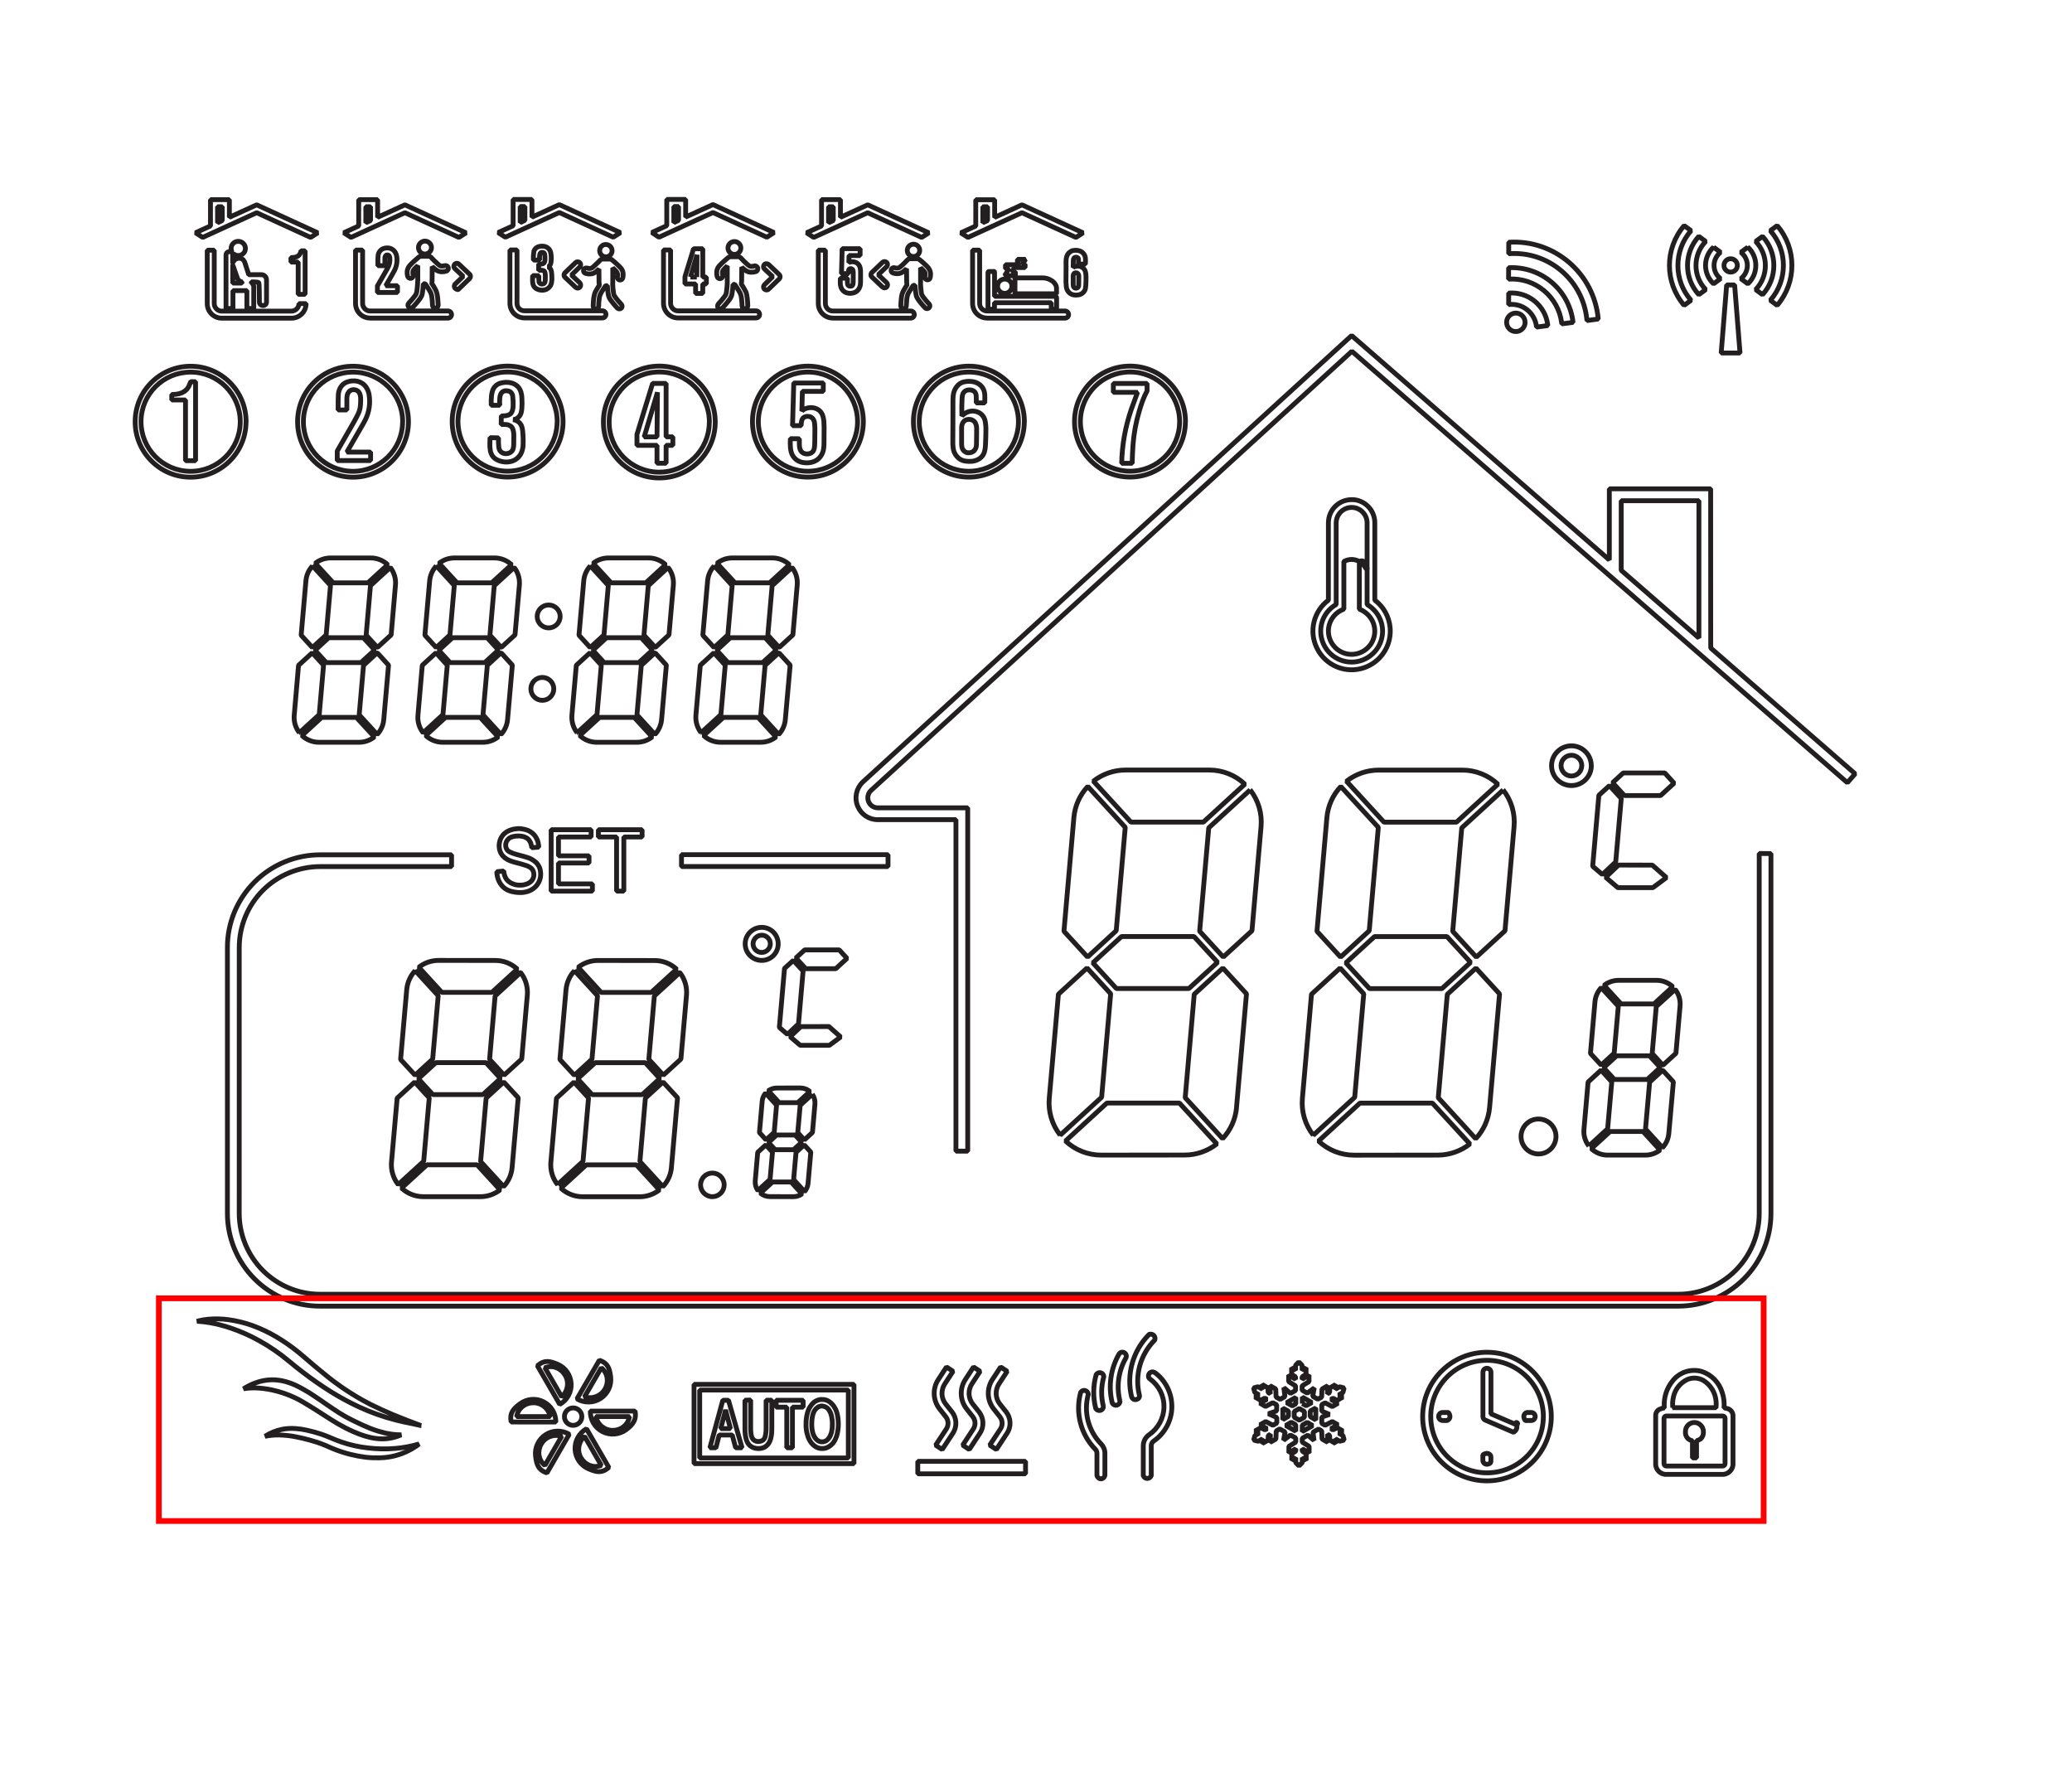 <?xml version="1.0" encoding="UTF-8" standalone="no"?>
<!-- Created with Inkscape (http://www.inkscape.org/) -->

<svg
   width="32.555mm"
   height="28mm"
   viewBox="0 0 32.555 28"
   version="1.1"
   id="svg2402"
   inkscape:version="1.1.2 (0a00cf5339, 2022-02-04)"
   sodipodi:docname="ui-5.svg"
   xmlns:inkscape="http://www.inkscape.org/namespaces/inkscape"
   xmlns:sodipodi="http://sodipodi.sourceforge.net/DTD/sodipodi-0.dtd"
   xmlns="http://www.w3.org/2000/svg"
   xmlns:svg="http://www.w3.org/2000/svg">
  <rect x="0" y="0" width="32.555" height="28" fill="#333333" stroke="none"/>
  <sodipodi:namedview
     id="namedview2404"
     pagecolor="#ffffff"
     bordercolor="#666666"
     borderopacity="1.0"
     inkscape:pageshadow="2"
     inkscape:pageopacity="0.0"
     inkscape:pagecheckerboard="0"
     inkscape:document-units="mm"
     showgrid="false"
     fit-margin-top="0"
     fit-margin-left="0"
     fit-margin-right="0"
     fit-margin-bottom="0"
     inkscape:zoom="12.109808"
     inkscape:cx="63.543536"
     inkscape:cy="67.465976"
     inkscape:window-width="1920"
     inkscape:window-height="1007"
     inkscape:window-x="1920"
     inkscape:window-y="0"
     inkscape:window-maximized="1"
     inkscape:current-layer="layer1"
     width="32.555mm" />
  <defs
     id="defs2399" />
  <g
     inkscape:label="Слой 1"
     inkscape:groupmode="layer"
     id="layer1"
     transform="translate(-158.233,-77.651)">
    <rect
       style="fill:#ffffff;fill-opacity:1;stroke:#ffffff;stroke-width:0.108;stroke-opacity:1"
       id="rect3146"
       width="32.448"
       height="27.892"
       x="158.287"
       y="77.705" />
    <path
       d="m 166.934,88.474 c 0,-0.099 -0.08,-0.18 -0.18,-0.18 -0.1,0 -0.18,0.08 -0.18,0.18 0,0.099 0.081,0.18 0.18,0.18 0.099,0 0.18,-0.081 0.18,-0.18 z m 0.1,-1.138 c 0,-0.099 -0.081,-0.18 -0.181,-0.18 -0.099,0 -0.18,0.081 -0.18,0.18 0,0.099 0.081,0.18 0.18,0.18 0.1,0 0.181,-0.081 0.181,-0.18 z m 0.341,12.572 c 0,-0.076 -0.061,-0.137 -0.137,-0.137 -0.075,0 -0.137,0.061 -0.137,0.137 0,0.075 0.061,0.137 0.137,0.137 0.075,0 0.137,-0.061 0.137,-0.137 z m 18.155,-18.087 c 0,-0.058 -0.047,-0.105 -0.105,-0.105 -0.058,0 -0.105,0.047 -0.105,0.105 0,0.059 0.048,0.105 0.105,0.105 0.059,0 0.105,-0.047 0.105,-0.105 z m -2.444,7.863 v -0.004 c 0,-0.09 -0.072,-0.162 -0.162,-0.163 -0.089,-3.53e-4 -0.163,0.071 -0.164,0.161 -0.001,0.089 0.07,0.163 0.159,0.165 0.09,0.002 0.164,-0.069 0.166,-0.159 z m 0.149,0.004 v -0.007 c 0,-0.171 -0.138,-0.311 -0.31,-0.312 -0.172,-0.001 -0.312,0.137 -0.314,0.308 -0.002,0.171 0.135,0.313 0.307,0.316 0.171,0.003 0.313,-0.133 0.318,-0.305 z m 0.959,1.555 0.222,0.196 -0.213,0.158 h -0.551 l -0.191,-0.163 0.202,-0.192 z m -0.937,0.018 0.153,0.13 0.209,-0.198 0.087,-0.997 -0.185,-0.202 -0.167,0.152 z m 1.067,-1.111 h -0.569 l -0.185,-0.202 0.167,-0.153 h 0.653 l 0.146,0.161 z m -0.931,3.019 0.267,0.291 -0.065,0.738 -0.204,0.187 -0.169,-0.184 0.071,-0.811 c 0.007,-0.083 0.042,-0.161 0.099,-0.222 z m 0.205,1.442 h 0.517 l 0.204,-0.188 -0.169,-0.184 h -0.517 l -0.204,0.187 z m -0.401,1.046 0.295,-0.271 0.065,-0.738 -0.168,-0.184 -0.204,0.187 -0.065,0.743 c -0.009,0.094 0.019,0.188 0.078,0.262 z m 0.888,0.142 c 0.083,0 0.164,-0.028 0.23,-0.079 l -0.267,-0.292 h -0.517 l -0.295,0.27 c 0.069,0.065 0.16,0.101 0.254,0.101 z m 0.176,-2.746 c 0.094,0 0.185,0.036 0.254,0.1 l -0.295,0.271 h -0.517 l -0.267,-0.292 c 0.066,-0.052 0.146,-0.079 0.23,-0.079 z m -4.961,-3.045 0.589,0.642 -0.143,1.625 -0.45,0.413 -0.371,-0.405 0.156,-1.787 c 0.016,-0.183 0.093,-0.355 0.219,-0.488 z m 2.551,0.054 -0.651,0.596 -0.142,1.625 0.371,0.405 0.45,-0.413 0.143,-1.637 c 0.018,-0.207 -0.043,-0.413 -0.172,-0.577 z m -2.101,3.121 h 1.139 l 0.45,-0.412 -0.371,-0.405 h -1.139 l -0.45,0.413 z m 1.887,1.87 0.157,-1.787 -0.371,-0.405 -0.45,0.412 -0.142,1.625 0.588,0.643 c 0.126,-0.134 0.202,-0.306 0.218,-0.489 z m -2.77,0.434 0.651,-0.596 0.142,-1.626 -0.371,-0.405 -0.45,0.412 -0.143,1.637 c -0.018,0.207 0.043,0.413 0.171,0.577 z m 1.955,0.312 c 0.184,0 0.362,-0.062 0.506,-0.175 l -0.589,-0.642 h -1.139 l -0.65,0.596 c 0.151,0.143 0.352,0.222 0.56,0.222 z m 0.386,-6.049 c 0.208,0 0.408,0.079 0.56,0.222 l -0.651,0.596 h -1.139 l -0.589,-0.643 c 0.144,-0.113 0.322,-0.175 0.506,-0.175 z m 3.048,3.715 -0.064,0.738 0.164,0.179 h 0.01 l 0.199,-0.182 0.065,-0.743 c 0.008,-0.094 -0.019,-0.188 -0.078,-0.261 z m 0.269,1.184 -0.164,-0.179 h -0.01 l -0.199,0.182 -0.065,0.738 0.267,0.292 c 0.057,-0.061 0.092,-0.139 0.099,-0.222 z m -15.07,-8.108 0.282,0.308 -0.068,0.778 -0.216,0.198 -0.177,-0.194 0.075,-0.855 c 0.008,-0.087 0.044,-0.17 0.104,-0.234 z m 0.216,1.52 h 0.545 l 0.216,-0.197 -0.177,-0.194 h -0.546 l -0.215,0.198 z m -0.423,1.103 0.312,-0.285 0.068,-0.778 -0.177,-0.194 -0.215,0.197 -0.069,0.784 c -0.008,0.099 0.021,0.198 0.083,0.276 z m 0.936,0.149 c 0.088,0 0.173,-0.029 0.242,-0.084 l -0.282,-0.307 h -0.545 l -0.311,0.285 c 0.072,0.068 0.168,0.106 0.268,0.106 z m 0.185,-2.896 c 0.099,0 0.195,0.038 0.268,0.106 l -0.311,0.285 h -0.545 l -0.282,-0.307 c 0.069,-0.055 0.154,-0.084 0.242,-0.084 z m -0.004,0.435 -0.068,0.778 0.173,0.188 h 0.011 l 0.21,-0.192 0.068,-0.784 c 0.009,-0.099 -0.021,-0.198 -0.082,-0.276 z m 0.283,1.249 -0.173,-0.189 h -0.011 l -0.21,0.192 -0.068,0.778 0.282,0.308 c 0.06,-0.064 0.097,-0.147 0.104,-0.234 z m -3.139,-1.56 0.282,0.308 -0.068,0.778 -0.216,0.198 -0.177,-0.194 0.075,-0.855 c 0.007,-0.087 0.044,-0.17 0.104,-0.234 z m 0.216,1.52 h 0.545 l 0.216,-0.197 -0.178,-0.194 h -0.545 l -0.215,0.198 z m -0.423,1.103 0.311,-0.285 0.068,-0.778 -0.178,-0.194 -0.215,0.197 -0.069,0.784 c -0.008,0.099 0.021,0.198 0.083,0.276 z m 0.936,0.149 c 0.088,0 0.173,-0.029 0.242,-0.084 l -0.282,-0.307 h -0.545 l -0.311,0.285 c 0.073,0.068 0.168,0.106 0.268,0.106 z m 0.185,-2.896 c 0.1,0 0.195,0.038 0.268,0.106 l -0.311,0.285 h -0.545 l -0.282,-0.307 c 0.069,-0.055 0.155,-0.084 0.242,-0.084 z m -0.004,0.435 -0.068,0.778 0.173,0.188 h 0.011 l 0.209,-0.192 0.069,-0.784 c 0.008,-0.099 -0.021,-0.198 -0.083,-0.276 z m 0.284,1.249 -0.173,-0.189 h -0.011 l -0.21,0.192 -0.068,0.778 0.282,0.308 c 0.06,-0.064 0.097,-0.147 0.105,-0.234 z m -3.614,-1.56 0.282,0.308 -0.068,0.778 -0.216,0.198 -0.178,-0.194 0.075,-0.855 c 0.008,-0.087 0.045,-0.17 0.105,-0.234 z m 0.216,1.52 h 0.545 l 0.215,-0.197 -0.177,-0.194 h -0.545 l -0.216,0.198 z m -0.423,1.103 0.311,-0.285 0.068,-0.778 -0.177,-0.194 -0.216,0.197 -0.068,0.784 c -0.009,0.099 0.02,0.198 0.082,0.276 z m 0.936,0.149 c 0.088,0 0.173,-0.029 0.242,-0.084 l -0.282,-0.307 h -0.545 l -0.311,0.285 c 0.072,0.068 0.168,0.106 0.268,0.106 z m 0.185,-2.896 c 0.1,0 0.195,0.038 0.268,0.106 l -0.312,0.285 h -0.545 l -0.282,-0.307 c 0.069,-0.055 0.154,-0.084 0.242,-0.084 z m -0.004,0.435 -0.068,0.778 0.173,0.188 h 0.011 l 0.21,-0.192 0.069,-0.784 c 0.008,-0.099 -0.021,-0.198 -0.083,-0.276 z m 0.284,1.249 -0.172,-0.189 h -0.012 l -0.209,0.192 -0.068,0.778 0.282,0.308 c 0.06,-0.064 0.097,-0.147 0.104,-0.234 z m -3.139,-1.56 0.282,0.308 -0.068,0.778 -0.216,0.198 -0.177,-0.194 0.075,-0.855 c 0.007,-0.087 0.044,-0.17 0.104,-0.234 z m 0.216,1.52 h 0.545 l 0.215,-0.197 -0.177,-0.194 h -0.545 l -0.216,0.198 z m -0.423,1.103 0.312,-0.285 0.068,-0.778 -0.177,-0.194 -0.216,0.197 -0.068,0.784 c -0.009,0.099 0.021,0.198 0.082,0.276 z m 0.936,0.149 c 0.087,0 0.173,-0.029 0.242,-0.084 l -0.282,-0.307 h -0.545 l -0.311,0.285 c 0.073,0.068 0.168,0.106 0.268,0.106 z m 0.185,-2.896 c 0.099,0 0.195,0.038 0.267,0.106 l -0.311,0.285 h -0.545 l -0.282,-0.307 c 0.069,-0.055 0.154,-0.084 0.242,-0.084 z m -0.004,0.435 -0.068,0.778 0.172,0.188 h 0.011 l 0.21,-0.192 0.068,-0.784 c 0.009,-0.099 -0.021,-0.198 -0.082,-0.276 z m 0.284,1.249 -0.173,-0.189 h -0.011 l -0.209,0.192 -0.068,0.778 0.282,0.308 c 0.06,-0.064 0.097,-0.147 0.104,-0.234 z m 10.987,1.906 0.588,0.642 -0.142,1.625 -0.45,0.413 -0.371,-0.405 0.156,-1.787 c 0.016,-0.183 0.093,-0.355 0.219,-0.488 z m 2.551,0.054 -0.651,0.596 -0.143,1.625 0.371,0.405 0.451,-0.413 0.143,-1.637 c 0.018,-0.207 -0.043,-0.413 -0.172,-0.577 z m -2.102,3.121 h 1.139 L 177.364,92.77 176.993,92.365 h -1.139 l -0.45,0.413 z m 1.887,1.87 0.157,-1.787 -0.371,-0.405 -0.45,0.412 -0.142,1.625 0.588,0.643 c 0.126,-0.134 0.203,-0.306 0.219,-0.489 z m -2.77,0.434 0.651,-0.596 0.142,-1.626 -0.371,-0.405 -0.45,0.412 -0.144,1.637 c -0.018,0.207 0.043,0.413 0.172,0.577 z m 1.955,0.312 c 0.184,0 0.362,-0.062 0.506,-0.175 l -0.588,-0.642 h -1.139 l -0.65,0.596 c 0.151,0.143 0.351,0.222 0.56,0.222 z m 0.387,-6.049 c 0.208,0 0.408,0.079 0.559,0.222 l -0.651,0.596 h -1.139 l -0.589,-0.643 c 0.144,-0.113 0.322,-0.175 0.505,-0.175 z m 7.081,10.041 c -0.039,0.016 -0.065,0.053 -0.067,0.095 v 0.782 c 0.008,0.077 0.069,0.139 0.146,0.148 h 0.922 c 0.077,-0.009 0.138,-0.07 0.147,-0.148 v -0.782 c -0.005,-0.052 -0.043,-0.095 -0.094,-0.105 -0.015,-0.005 -0.031,-0.008 -0.047,-0.008 0.007,-0.081 -0.002,-0.164 -0.028,-0.241 -0.047,-0.158 -0.167,-0.282 -0.323,-0.333 -0.167,-0.047 -0.346,0.01 -0.454,0.145 -0.096,0.116 -0.144,0.265 -0.134,0.415 l 0.002,0.014 c -0.025,0.001 -0.049,0.008 -0.07,0.019 z m -3.432,-0.597 c -0.19,0.189 -0.296,0.446 -0.296,0.714 -3.5e-4,0.268 0.106,0.525 0.296,0.714 0.189,0.189 0.446,0.296 0.714,0.296 0.268,0 0.525,-0.107 0.715,-0.296 0.19,-0.189 0.296,-0.447 0.296,-0.714 0,-0.268 -0.106,-0.525 -0.296,-0.714 -0.186,-0.186 -0.437,-0.293 -0.7,-0.296 l -0.015,-3.52e-4 c -0.268,3.52e-4 -0.525,0.107 -0.714,0.297 z m 1.34,0.089 c -0.166,-0.166 -0.391,-0.259 -0.625,-0.259 -0.235,0 -0.459,0.093 -0.625,0.259 -0.167,0.167 -0.261,0.394 -0.259,0.631 0.002,0.232 0.095,0.455 0.259,0.619 0.169,0.169 0.4,0.263 0.639,0.259 0.23,-0.004 0.449,-0.096 0.612,-0.259 0.163,-0.162 0.256,-0.382 0.259,-0.612 V 99.908 c 3.5e-4,-0.235 -0.093,-0.459 -0.259,-0.625 z m -15.396,1.511 0.351,-0.608 c -0.115,-0.068 -0.259,-0.066 -0.371,0.007 -0.112,0.073 -0.174,0.203 -0.158,0.336 0.016,0.133 0.043,0.216 0.169,0.261 z m 0.622,-0.694 c -0.116,0.066 -0.186,0.191 -0.179,0.325 0.007,0.134 0.089,0.252 0.212,0.304 0.123,0.053 0.209,0.071 0.311,-0.016 l 0.007,-0.006 z m -0.03,0.119 c -0.097,0.085 -0.121,0.226 -0.056,0.338 0.066,0.111 0.192,0.163 0.313,0.12 l 0.006,-0.002 z m 15.354,-17.479 -0.001,-0.009 c -0.05,-0.416 -0.416,-0.721 -0.835,-0.694 l 7.1e-4,-0.179 c 0.512,-0.026 0.955,0.351 1.012,0.859 z m 0.395,-0.052 -0.001,-0.014 c -0.06,-0.623 -0.605,-1.083 -1.228,-1.036 l 7.1e-4,-0.18 c 0.718,-0.046 1.342,0.49 1.406,1.206 z m -0.486,12.819 c 0,-0.151 -0.122,-0.273 -0.273,-0.274 -0.151,-0.001 -0.274,0.12 -0.276,0.271 -0.002,0.151 0.118,0.275 0.27,0.278 0.151,0.003 0.275,-0.117 0.279,-0.268 z m 3.193,-4.446 v 5.653 c 0,0.337 -0.134,0.66 -0.372,0.899 -0.238,0.238 -0.562,0.373 -0.9,0.373 h -21.338 c -0.337,3.52e-4 -0.66,-0.133 -0.899,-0.371 -0.238,-0.238 -0.373,-0.563 -0.373,-0.9 V 92.538 c 0,-0.337 0.133,-0.66 0.371,-0.899 0.238,-0.238 0.563,-0.372 0.9,-0.373 h 2.065 V 91.081 h -2.065 c -0.387,3.53e-4 -0.757,0.154 -1.031,0.428 -0.273,0.273 -0.427,0.642 -0.426,1.029 v 4.177 c 3.6e-4,0.387 0.154,0.757 0.428,1.031 0.273,0.273 0.642,0.427 1.029,0.426 h 21.338 c 0.387,-3.53e-4 0.757,-0.154 1.031,-0.428 0.273,-0.273 0.426,-0.642 0.426,-1.029 v -5.653 z m -0.763,-5.729 h -1.592 v 1.117 l -4.049,-3.525 -7.682,7.016 c -0.101,0.097 -0.133,0.246 -0.08,0.376 0.053,0.13 0.177,0.215 0.318,0.214 h 1.227 v 5.208 h 0.185 v -5.394 h -1.412 c -0.066,3.52e-4 -0.125,-0.041 -0.148,-0.103 -0.023,-0.062 -0.004,-0.133 0.046,-0.175 l 7.55,-6.895 7.785,6.778 0.122,-0.14 -2.269,-1.976 z m -20.551,-1.055 c 0,-0.429 -0.348,-0.778 -0.778,-0.779 -0.43,-0.001 -0.779,0.345 -0.782,0.775 -0.003,0.43 0.343,0.78 0.773,0.784 0.429,0.004 0.781,-0.34 0.786,-0.77 z m 0.091,0 c 0,-0.48 -0.388,-0.87 -0.868,-0.871 -0.48,-0.001 -0.871,0.386 -0.874,0.866 -0.003,0.48 0.383,0.872 0.863,0.877 0.48,0.004 0.873,-0.381 0.879,-0.861 z m 0.124,16.094 c -0.097,0.067 -0.204,0.117 -0.318,0.148 -0.083,0.023 -0.17,0.035 -0.256,0.037 -0.074,0.002 -0.149,-7.1e-4 -0.222,-0.009 -0.165,-0.021 -0.327,-0.061 -0.482,-0.122 -0.046,-0.018 -0.091,-0.037 -0.136,-0.058 -0.046,-0.02 -0.092,-0.037 -0.139,-0.053 -0.037,-0.012 -0.074,-0.023 -0.112,-0.034 -0.083,-0.024 -0.167,-0.043 -0.253,-0.059 -0.079,-0.014 -0.159,-0.022 -0.24,-0.024 -0.074,-0.001 -0.149,0.006 -0.221,0.021 l 0.002,-10e-4 c 0.084,-0.054 0.177,-0.091 0.274,-0.11 0.067,-0.012 0.135,-0.016 0.203,-0.011 0.062,0.004 0.123,0.013 0.184,0.027 0.076,0.017 0.151,0.037 0.224,0.062 0.047,0.016 0.093,0.034 0.138,0.053 l 0.035,0.015 c 0.045,0.019 0.091,0.037 0.138,0.053 l 0.018,0.006 c 0.129,0.044 0.263,0.073 0.398,0.088 0.142,0.017 0.284,0.021 0.426,0.009 0.13,-0.01 0.258,-0.034 0.383,-0.071 -0.015,0.011 -0.029,0.022 -0.044,0.033 z m 0.074,-0.321 c -0.147,-0.054 -0.294,-0.111 -0.44,-0.171 -0.12,-0.05 -0.237,-0.104 -0.354,-0.162 -0.155,-0.079 -0.303,-0.168 -0.446,-0.266 -0.097,-0.067 -0.191,-0.138 -0.281,-0.213 -0.096,-0.078 -0.191,-0.157 -0.284,-0.238 -0.041,-0.035 -0.082,-0.07 -0.123,-0.104 -0.11,-0.089 -0.228,-0.171 -0.35,-0.243 -0.117,-0.069 -0.241,-0.127 -0.368,-0.174 -0.122,-0.044 -0.249,-0.075 -0.378,-0.093 -0.104,-0.014 -0.21,-0.017 -0.315,-0.008 -0.055,0.005 -0.111,0.014 -0.165,0.028 l -0.018,0.005 c 0.011,0 0.021,7.05e-4 0.032,0.001 0.056,0.004 0.111,0.011 0.166,0.02 0.11,0.019 0.218,0.047 0.323,0.082 0.159,0.053 0.312,0.121 0.458,0.202 0.168,0.093 0.326,0.202 0.473,0.326 0.07,0.059 0.141,0.115 0.213,0.17 0.142,0.109 0.29,0.212 0.442,0.307 0.142,0.088 0.289,0.168 0.441,0.238 0.185,0.086 0.378,0.154 0.576,0.205 0.084,0.021 0.169,0.041 0.254,0.056 0.048,0.01 0.097,0.021 0.145,0.032 z m -0.319,0.148 c -0.12,0.052 -0.252,0.071 -0.381,0.055 -0.061,-0.007 -0.122,-0.021 -0.181,-0.039 -0.059,-0.018 -0.117,-0.04 -0.174,-0.065 -0.047,-0.02 -0.092,-0.042 -0.137,-0.065 -0.077,-0.04 -0.152,-0.083 -0.225,-0.13 -0.073,-0.046 -0.146,-0.092 -0.219,-0.14 -0.073,-0.047 -0.147,-0.092 -0.222,-0.136 -0.038,-0.023 -0.079,-0.045 -0.12,-0.064 -0.117,-0.056 -0.241,-0.098 -0.368,-0.125 -0.085,-0.018 -0.171,-0.029 -0.258,-0.031 -0.062,-0.002 -0.124,0.003 -0.185,0.013 0.006,-0.004 0.011,-0.007 0.017,-0.01 l 0.016,-0.009 c 0.048,-0.029 0.099,-0.053 0.151,-0.072 0.081,-0.031 0.167,-0.048 0.254,-0.05 0.074,-0.001 0.148,0.008 0.22,0.028 0.066,0.018 0.129,0.042 0.19,0.073 0.034,0.016 0.067,0.034 0.099,0.053 0.054,0.03 0.107,0.062 0.158,0.097 0.067,0.044 0.134,0.09 0.199,0.136 0.066,0.046 0.133,0.09 0.201,0.134 0.058,0.036 0.117,0.07 0.177,0.1 0.025,0.012 0.049,0.024 0.073,0.036 0.078,0.039 0.157,0.075 0.237,0.107 0.075,0.029 0.152,0.053 0.23,0.072 0.085,0.019 0.171,0.029 0.258,0.029 z m -0.63,-16.244 c -3.5e-4,0.035 -0.003,0.07 -0.008,0.104 -0.007,0.037 -0.019,0.074 -0.037,0.108 -0.021,0.043 -0.044,0.086 -0.068,0.128 l -0.007,0.012 -0.248,0.432 v 0.15 h 0.524 v -0.133 h -0.373 l 0.246,-0.426 c 0.016,-0.028 0.032,-0.056 0.046,-0.085 0.061,-0.124 0.08,-0.264 0.056,-0.4 -0.007,-0.037 -0.022,-0.073 -0.043,-0.106 -0.031,-0.048 -0.08,-0.081 -0.135,-0.095 -0.056,-0.013 -0.116,-0.009 -0.17,0.012 -0.051,0.02 -0.091,0.059 -0.113,0.11 -0.013,0.029 -0.02,0.06 -0.021,0.092 -0.002,0.028 -0.003,0.055 -0.003,0.082 v 0.154 h 0.137 c 0,-0.056 0,-0.113 0,-0.17 0,-0.02 10e-4,-0.04 0.005,-0.059 0.005,-0.022 0.015,-0.042 0.029,-0.059 0.011,-0.012 0.026,-0.022 0.042,-0.027 0.019,-0.005 0.038,-0.005 0.057,-7.05e-4 0.031,0.007 0.058,0.029 0.069,0.058 0.008,0.019 0.013,0.039 0.014,0.06 0.001,0.019 0.002,0.038 7.1e-4,0.057 z m -2.702,-0.228 -0.028,0.041 -0.037,0.033 c -0.014,0.007 -0.028,0.014 -0.041,0.023 l -0.046,0.015 -0.053,0.009 -0.061,0.003 v 0.086 h 0.216 v 0.954 h 0.158 v -1.241 h -0.079 l -0.008,0.029 z m 0.81,0.551 c 0,-0.429 -0.347,-0.778 -0.778,-0.779 -0.429,-0.001 -0.779,0.345 -0.781,0.775 -0.002,0.43 0.343,0.78 0.772,0.784 0.43,0.004 0.781,-0.34 0.787,-0.77 z m 0.092,0 c 0,-0.48 -0.388,-0.87 -0.869,-0.871 -0.48,-0.001 -0.871,0.386 -0.874,0.866 -0.003,0.48 0.383,0.872 0.863,0.877 0.48,0.004 0.873,-0.381 0.879,-0.861 z m 4.958,15.942 c -0.122,-0.042 -0.257,0.009 -0.321,0.121 -0.064,0.112 -0.045,0.248 0.053,0.331 l 0.005,0.004 z m 0.539,-0.311 c 0.024,0.127 0.135,0.218 0.265,0.217 0.129,-7.1e-4 0.237,-0.084 0.26,-0.212 l 0.001,-0.005 z m 0.614,-0.086 h -0.702 c -0.004,0.135 0.07,0.26 0.189,0.322 0.12,0.062 0.265,0.05 0.373,-0.03 0.108,-0.081 0.167,-0.159 0.14,-0.292 z m -1.245,0.172 c 0.002,-0.134 -0.073,-0.257 -0.192,-0.318 -0.119,-0.061 -0.262,-0.049 -0.37,0.031 -0.107,0.08 -0.165,0.146 -0.141,0.277 l 7.1e-4,0.009 z m -0.088,-0.086 c -0.025,-0.127 -0.136,-0.218 -0.265,-0.217 -0.129,0.001 -0.237,0.085 -0.261,0.211 l -10e-4,0.006 z m 0.421,-0.278 c 0.115,0.068 0.259,0.066 0.371,-0.007 0.112,-0.073 0.174,-0.203 0.158,-0.336 -0.015,-0.133 -0.043,-0.216 -0.169,-0.261 l -0.008,-0.004 z m -0.271,0.086 c 0.116,-0.065 0.186,-0.191 0.179,-0.325 -0.007,-0.134 -0.088,-0.252 -0.211,-0.304 -0.123,-0.053 -0.209,-0.071 -0.311,0.016 l -0.008,0.006 z m 0.03,-0.119 c 0.097,-0.085 0.121,-0.227 0.055,-0.338 -0.065,-0.111 -0.191,-0.164 -0.313,-0.12 l -0.005,0.002 z m 0.359,0 c 0.122,0.042 0.256,-0.009 0.321,-0.121 0.064,-0.112 0.045,-0.248 -0.053,-0.331 l -0.004,-0.004 z m 3.011,0.055 v 0.108 h 0.167 v 0.638 h 0.089 v -0.638 h 0.168 v -0.108 z m 0.717,-0.013 -0.021,0.001 -0.021,0.004 -0.02,0.006 -0.019,0.008 -0.018,0.009 -0.018,0.012 -0.017,0.014 -0.015,0.016 -0.015,0.018 -0.014,0.019 -0.003,0.004 -0.012,0.02 -0.011,0.021 -0.009,0.023 -0.008,0.023 -0.007,0.025 -0.006,0.026 -0.005,0.027 -0.004,0.029 -0.003,0.029 -0.001,0.031 -7e-4,0.032 v 0.021 l 0.002,0.028 0.003,0.028 0.004,0.028 0.006,0.026 0.007,0.026 0.008,0.026 0.006,0.018 0.011,0.024 0.012,0.023 0.013,0.021 0.014,0.019 0.016,0.018 0.017,0.016 0.017,0.013 0.018,0.012 0.019,0.01 0.019,0.007 0.02,0.006 0.021,0.003 0.021,0.001 0.013,-3.5e-4 0.021,-0.002 0.021,-0.005 0.019,-0.007 0.019,-0.009 0.019,-0.011 0.018,-0.013 0.012,-0.01 0.017,-0.016 0.015,-0.018 0.014,-0.02 0.013,-0.022 0.011,-0.024 0.01,-0.025 0.003,-0.009 0.008,-0.025 0.006,-0.026 0.005,-0.026 0.004,-0.027 0.003,-0.029 0.002,-0.029 0.001,-0.03 -3.6e-4,-0.007 -7e-4,-0.029 -0.002,-0.029 -0.003,-0.028 -0.004,-0.028 -0.005,-0.026 -0.006,-0.026 -0.008,-0.024 -0.006,-0.018 -0.011,-0.024 -0.013,-0.023 -0.013,-0.021 -0.015,-0.019 -0.016,-0.018 -0.017,-0.016 -0.015,-0.012 -0.018,-0.012 -0.019,-0.01 -0.019,-0.008 -0.021,-0.005 -0.021,-0.003 -0.021,-0.001 z m 0.022,0.106 0.018,0.004 0.016,0.006 0.017,0.009 0.015,0.012 0.014,0.014 0.013,0.017 0.011,0.02 0.011,0.022 0.009,0.024 0.004,0.017 0.006,0.024 0.004,0.026 0.004,0.027 0.001,0.029 10e-4,0.03 -7e-4,0.015 -0.001,0.031 -0.002,0.029 -0.004,0.027 -0.005,0.025 -0.007,0.023 -0.008,0.021 -0.009,0.02 -0.01,0.018 -0.004,0.006 -0.014,0.018 -0.014,0.014 -0.015,0.012 -0.016,0.009 -0.017,0.006 -0.017,0.004 -0.019,0.001 h -0.004 l -0.019,-0.002 -0.017,-0.005 -0.016,-0.007 -0.015,-0.01 -0.015,-0.013 -0.014,-0.015 -0.014,-0.019 -0.001,-0.003 -0.011,-0.019 -0.009,-0.02 -0.008,-0.022 -0.006,-0.024 -0.005,-0.026 -0.004,-0.027 -0.002,-0.029 -7.1e-4,-0.031 v -0.008 l 7.1e-4,-0.033 0.002,-0.031 0.003,-0.029 0.005,-0.026 0.005,-0.025 0.007,-0.022 0.008,-0.02 0.008,-0.017 0.01,-0.016 7e-4,-7.06e-4 0.015,-0.018 0.015,-0.014 0.015,-0.012 0.016,-0.009 0.017,-0.006 0.017,-0.004 0.018,-0.001 z m -1.534,0.058 0.015,0.058 0.008,0.031 0.054,0.205 h -0.153 l 0.057,-0.217 0.001,-0.005 z m -0.246,0.595 h 0.095 l 0.051,-0.2 h 0.205 l 0.054,0.2 h 0.1 l -0.213,-0.746 h -0.089 z m -0.16,-0.907 h 2.335 v 1.067 h -2.335 z m -0.089,-0.089 h 2.513 v 1.245 h -2.513 z m 0.8,0.249 v 0.451 l 7.1e-4,0.032 0.002,0.03 0.003,0.028 0.004,0.026 0.005,0.024 0.005,0.021 7e-4,0.004 0.009,0.026 0.011,0.023 0.013,0.021 0.016,0.019 0.018,0.016 0.004,0.002 0.017,0.011 0.018,0.009 0.02,0.007 0.021,0.005 0.022,0.003 0.023,0.001 h 0.01 l 0.023,-0.002 0.021,-0.004 0.02,-0.006 0.019,-0.008 0.017,-0.01 0.016,-0.012 10e-4,-0.002 0.018,-0.018 0.015,-0.019 0.013,-0.022 0.01,-0.024 0.008,-0.025 0.002,-0.007 0.005,-0.023 0.005,-0.025 0.003,-0.028 0.002,-0.029 0.001,-0.031 7e-4,-0.034 v -0.43 h -0.09 v 0.431 l -3.5e-4,0.036 -0.002,0.033 -0.004,0.028 -0.004,0.025 -0.005,0.021 -0.006,0.017 -0.008,0.014 -0.01,0.013 -0.012,0.011 -0.015,0.008 -0.017,0.006 -0.019,0.004 -0.022,0.002 -0.018,-0.002 -0.018,-0.004 -0.016,-0.007 -0.015,-0.01 -0.006,-0.005 -0.014,-0.016 -0.011,-0.019 -0.008,-0.023 v -3.5e-4 l -0.004,-0.019 -0.004,-0.023 -0.002,-0.027 -0.002,-0.031 -3.6e-4,-0.036 v -0.429 z m 2.248,-8.571 h -3.245 v 0.186 h 3.245 z m -5.822,-0.408 -0.021,0.002 -0.021,0.002 -0.021,0.004 -0.02,0.005 -0.02,0.006 -0.019,0.007 -0.019,0.008 -0.016,0.008 -0.019,0.012 -0.018,0.013 -0.016,0.014 -0.015,0.015 -0.013,0.017 -0.012,0.018 -0.004,0.006 -0.01,0.021 -0.009,0.021 -0.006,0.022 -0.005,0.022 -0.003,0.023 -0.001,0.023 7.1e-4,0.011 0.002,0.024 0.004,0.023 0.006,0.022 0.008,0.021 0.01,0.02 0.011,0.017 0.013,0.017 0.015,0.015 0.016,0.015 0.018,0.013 0.02,0.013 0.005,0.003 0.013,0.007 0.015,0.007 0.017,0.007 0.019,0.007 0.021,0.007 0.024,0.007 0.025,0.007 0.028,0.007 0.019,0.005 0.028,0.008 0.025,0.007 0.023,0.007 0.019,0.006 0.017,0.005 0.013,0.005 0.011,0.004 0.012,0.006 0.021,0.011 0.018,0.012 0.015,0.013 0.011,0.014 0.008,0.014 0.008,0.02 0.005,0.022 0.002,0.023 -0.001,0.019 -0.004,0.022 -0.008,0.021 -0.011,0.02 -0.006,0.009 -0.014,0.015 -0.016,0.014 -0.019,0.012 -0.021,0.011 -0.012,0.005 -0.019,0.006 -0.02,0.005 -0.021,0.004 -0.022,0.002 -0.023,7.05e-4 h -0.012 l -0.022,-0.001 -0.021,-0.003 -0.021,-0.004 -0.019,-0.006 -0.019,-0.007 -0.019,-0.008 -0.008,-0.004 -0.02,-0.012 -0.018,-0.013 -0.016,-0.014 -0.014,-0.015 -0.011,-0.017 -0.005,-0.007 -0.009,-0.019 -0.008,-0.02 -0.006,-0.022 -0.005,-0.024 -0.004,-0.026 -0.108,0.011 7e-4,0.022 0.003,0.024 0.004,0.023 0.005,0.022 0.007,0.022 0.008,0.021 0.009,0.02 0.011,0.02 0.011,0.017 0.013,0.018 0.014,0.017 0.015,0.015 0.016,0.014 0.017,0.013 0.019,0.011 0.019,0.01 0.011,0.005 0.018,0.007 0.018,0.006 0.019,0.005 0.02,0.004 0.021,0.004 0.021,0.003 0.022,0.003 0.023,7.06e-4 0.024,7.05e-4 h 0.005 l 0.022,-7.05e-4 0.021,-0.002 0.021,-0.003 0.02,-0.005 0.021,-0.005 0.019,-0.006 0.019,-0.008 0.018,-0.009 0.005,-0.002 0.019,-0.012 0.018,-0.012 0.017,-0.014 0.016,-0.015 0.014,-0.016 0.013,-0.017 0.012,-0.019 0.008,-0.013 0.01,-0.021 0.008,-0.021 0.006,-0.022 0.005,-0.022 0.002,-0.023 0.001,-0.023 v -0.007 l -0.002,-0.024 -0.003,-0.023 -0.005,-0.022 -0.007,-0.022 -0.009,-0.02 -0.011,-0.019 -0.011,-0.016 -0.012,-0.016 -0.015,-0.015 -0.017,-0.014 -0.017,-0.013 -0.02,-0.013 -0.021,-0.012 -0.006,-0.003 -0.012,-0.006 -0.015,-0.006 -0.017,-0.006 -0.018,-0.006 -0.021,-0.006 -0.023,-0.007 -0.025,-0.007 -0.026,-0.007 -0.029,-0.008 -0.027,-0.007 -0.028,-0.008 -0.025,-0.008 -0.022,-0.008 -0.019,-0.008 -0.017,-0.008 -0.015,-0.007 -0.012,-0.008 -0.009,-0.008 -0.004,-0.004 -0.013,-0.018 -0.009,-0.019 -0.006,-0.021 -0.002,-0.024 3.6e-4,-0.006 0.003,-0.022 0.006,-0.02 0.009,-0.019 0.013,-0.018 0.016,-0.017 0.009,-0.007 0.014,-0.009 0.017,-0.008 0.018,-0.006 0.021,-0.005 0.022,-0.004 0.024,-0.002 0.026,-7.05e-4 h 0.019 l 0.024,0.002 0.022,0.004 0.021,0.005 0.019,0.007 0.017,0.008 0.016,0.009 0.014,0.011 0.012,0.013 0.012,0.016 0.011,0.018 0.009,0.02 0.006,0.022 0.006,0.024 0.003,0.025 0.11,-0.009 -0.001,-0.023 -0.004,-0.023 -0.004,-0.023 -0.006,-0.022 -0.007,-0.021 -0.01,-0.02 -0.011,-0.02 -0.001,-0.003 -0.012,-0.018 -0.013,-0.017 -0.015,-0.016 -0.016,-0.014 -0.017,-0.013 -0.019,-0.012 -0.019,-0.011 -0.006,-0.003 -0.018,-0.007 -0.019,-0.006 -0.019,-0.006 -0.021,-0.004 -0.021,-0.004 -0.021,-0.003 -0.022,-0.002 -0.023,-3.53e-4 z m 1.271,0.016 v 0.114 h 0.286 v 0.851 h 0.114 v -0.851 h 0.287 v -0.114 z m -0.114,0 h -0.628 v 0.965 h 0.648 v -0.114 h -0.533 v -0.328 h 0.48 v -0.113 h -0.48 v -0.296 h 0.513 z m 10.773,9.234 v 0.088 l -0.061,0.035 -0.113,-0.059 -0.09,0.052 0.111,0.06 -0.033,0.019 -0.066,-0.034 -0.09,0.051 0.064,0.035 -0.066,0.038 -0.019,0.07 0.071,0.019 0.066,-0.038 -0.001,0.072 0.09,-0.051 0.003,-0.073 0.033,-0.019 -0.003,0.125 0.09,-0.051 0.005,-0.127 0.055,-0.032 0.085,0.049 -0.025,0.129 0.109,-0.082 0.083,0.047 v 0.064 l -0.108,0.067 v 0.103 l 0.108,-0.065 v 0.037 l -0.062,0.04 v 0.103 l 0.062,-0.038 v 0.076 l 0.051,0.051 0.051,-0.051 v -0.076 l 0.062,0.038 v -0.103 l -0.062,-0.04 v -0.037 l 0.108,0.065 v -0.103 l -0.108,-0.067 v -0.059 l 0.088,-0.05 0.097,0.083 -0.016,-0.129 0.087,-0.05 0.05,0.03 0.005,0.127 0.089,0.051 -0.003,-0.126 0.033,0.019 0.003,0.073 0.09,0.052 -0.001,-0.072 0.066,0.038 0.071,-0.019 -0.019,-0.07 -0.066,-0.038 0.064,-0.035 -0.089,-0.051 -0.066,0.034 -0.033,-0.019 0.111,-0.061 -0.089,-0.051 -0.113,0.059 -0.052,-0.03 v -0.099 l 0.121,-0.042 -0.121,-0.052 v -0.101 l 0.052,-0.029 0.113,0.059 0.089,-0.052 -0.111,-0.06 0.033,-0.019 0.065,0.034 0.089,-0.051 -0.064,-0.035 0.066,-0.038 0.019,-0.071 -0.071,-0.019 -0.066,0.038 0.001,-0.072 -0.089,0.052 -0.004,0.073 -0.033,0.019 0.003,-0.126 -0.089,0.052 -0.005,0.127 -0.06,0.032 -0.081,-0.046 0.025,-0.131 -0.11,0.082 -0.081,-0.047 v -0.067 l 0.108,-0.067 v -0.103 l -0.108,0.066 v -0.038 l 0.062,-0.039 v -0.103 l -0.062,0.037 v -0.076 l -0.052,-0.052 -0.051,0.052 v 0.076 l -0.062,-0.037 v 0.103 l 0.062,0.039 v 0.038 l -0.108,-0.066 v 0.103 l 0.108,0.067 v 0.072 l -0.08,0.046 -0.104,-0.09 0.017,0.14 -0.074,0.043 -0.065,-0.035 -0.005,-0.127 -0.09,-0.052 0.003,0.126 -0.033,-0.019 -0.003,-0.073 -0.09,-0.052 0.001,0.072 -0.066,-0.038 -0.071,0.019 0.019,0.07 0.066,0.038 -0.064,0.035 0.09,0.051 0.066,-0.034 0.033,0.019 -0.11,0.061 0.089,0.051 0.113,-0.059 0.061,0.033 v 0.096 l -0.13,0.045 z m 2.606,0.048 c 0.022,7.06e-4 0.044,7.06e-4 0.066,0 0.034,-0.009 0.055,-0.043 0.047,-0.077 -0.008,-0.034 -0.016,-0.056 -0.05,-0.049 -0.022,-7.06e-4 -0.044,-7.06e-4 -0.066,0 -0.034,0.001 -0.06,0.029 -0.06,0.063 v 0.001 c 7.1e-4,0.035 0.029,0.062 0.063,0.061 z m 1.39,-0.126 c -0.022,-7.06e-4 -0.044,-7.06e-4 -0.066,0 -0.034,0.009 -0.055,0.043 -0.047,0.077 0.008,0.035 0.016,0.056 0.05,0.049 0.022,3.53e-4 0.044,3.53e-4 0.067,-3.53e-4 0.033,-0.001 0.058,-0.027 0.06,-0.06 v -0.003 c 0,-0.017 -0.007,-0.033 -0.019,-0.045 -0.012,-0.012 -0.028,-0.018 -0.045,-0.018 z m -0.631,0.691 c -0.009,-0.034 -0.043,-0.055 -0.078,-0.047 -0.034,0.008 -0.056,0.016 -0.049,0.05 -3.5e-4,0.022 -3.5e-4,0.044 3.5e-4,0.066 0.005,0.034 0.036,0.057 0.07,0.053 0.034,-0.004 0.058,-0.019 0.056,-0.053 v -0.003 c 7.1e-4,-0.022 7.1e-4,-0.044 0,-0.066 z m -2.964,-0.492 0.076,-0.044 0.087,0.051 -0.164,0.094 z m -0.127,-0.215 v 0.091 l 0.08,0.046 c 0.026,-0.015 0.053,-0.031 0.08,-0.046 v -0.091 l -0.08,-0.046 c -0.025,0.014 -0.049,0.029 -0.074,0.043 l -7e-4,7.06e-4 z m 0.127,-0.124 v -0.102 l 0.15,0.086 -0.09,0.049 -0.004,-0.002 c -0.019,-0.011 -0.037,-0.021 -0.056,-0.032 z m 0.124,0.204 v -0.087 l 0.088,-0.048 v 0.188 z m -0.43,0.048 v -0.18 l 0.088,0.047 v 0.081 z m 0.046,0.092 0.087,-0.051 c 0.023,0.013 0.047,0.027 0.07,0.04 v 0.101 z m 0.12,-0.319 -0.015,0.009 -0.002,0.001 -0.09,-0.049 0.145,-0.084 v 0.101 l -0.019,0.011 -7e-4,3.53e-4 z m 3.016,0.235 0.442,0.19 c 0.048,-0.024 0.068,-0.082 0.044,-0.131 -0.024,-0.048 0.054,-0.009 0.006,0.015 l -0.404,-0.173 v -0.653 c 0,-0.023 -0.012,-0.043 -0.032,-0.055 -0.019,-0.011 -0.044,-0.011 -0.063,0 -0.019,0.011 -0.031,0.032 -0.031,0.055 v 0.695 c 0,0.025 0.015,0.048 0.038,0.058 z m -7.336,-15.688 c 0,-0.429 -0.347,-0.778 -0.777,-0.779 -0.43,-0.001 -0.779,0.345 -0.782,0.775 -0.003,0.43 0.343,0.78 0.772,0.784 0.429,0.004 0.781,-0.34 0.787,-0.77 z m -0.664,-0.294 h 0.135 c 7e-4,-0.029 0.001,-0.059 0.001,-0.089 0.001,-0.029 -0.002,-0.058 -0.008,-0.086 -0.01,-0.042 -0.033,-0.079 -0.066,-0.107 -0.031,-0.025 -0.067,-0.042 -0.106,-0.05 -0.046,-0.009 -0.094,-0.009 -0.14,7.06e-4 -0.036,0.006 -0.07,0.023 -0.096,0.047 -0.035,0.034 -0.06,0.076 -0.073,0.123 -0.008,0.033 -0.012,0.067 -0.012,0.102 0,0.147 -3.6e-4,0.294 -0.001,0.441 0,0.076 0,0.152 -0.001,0.228 -7.1e-4,0.03 3.5e-4,0.059 0.004,0.088 0.002,0.03 0.01,0.06 0.023,0.087 0.01,0.022 0.023,0.042 0.039,0.059 0.014,0.016 0.03,0.029 0.047,0.041 0.026,0.015 0.056,0.026 0.086,0.03 0.034,0.005 0.068,0.006 0.102,0.003 0.043,-0.004 0.085,-0.019 0.121,-0.044 0.036,-0.025 0.063,-0.062 0.075,-0.105 0.007,-0.026 0.012,-0.054 0.014,-0.081 7e-4,-0.01 0.002,-0.02 0.002,-0.03 l 7e-4,-0.015 c 0.004,-0.078 0.006,-0.156 0.006,-0.235 0,-0.036 -0.003,-0.071 -0.009,-0.107 -0.003,-0.024 -0.01,-0.047 -0.021,-0.068 -0.028,-0.054 -0.08,-0.091 -0.14,-0.101 -0.044,-0.008 -0.09,-0.002 -0.131,0.017 -0.024,0.012 -0.047,0.028 -0.066,0.046 -0.004,0.003 -0.007,0.007 -0.01,0.01 -7.1e-4,-0.047 -10e-4,-0.094 -0.002,-0.14 7e-4,-0.042 0.002,-0.083 0.004,-0.125 3.5e-4,-0.019 0.003,-0.039 0.006,-0.058 0.005,-0.031 0.024,-0.057 0.051,-0.073 0.017,-0.009 0.036,-0.013 0.055,-0.013 0.018,-0.001 0.037,0.002 0.054,0.009 0.018,0.007 0.033,0.02 0.043,0.036 0.007,0.013 0.012,0.028 0.013,0.043 0.002,0.03 0.002,0.061 0.002,0.092 z m 0.006,0.383 c -0.001,-0.023 -0.008,-0.046 -0.018,-0.067 -0.013,-0.023 -0.033,-0.041 -0.058,-0.05 -0.021,-0.007 -0.044,-0.009 -0.066,-0.005 -0.023,0.004 -0.044,0.014 -0.06,0.032 -0.013,0.015 -0.023,0.033 -0.028,0.053 -0.004,0.02 -0.006,0.04 -0.005,0.061 v 0.233 c 0,0.02 0.002,0.041 0.006,0.06 0.007,0.029 0.026,0.054 0.051,0.07 0.02,0.011 0.042,0.016 0.065,0.013 h 0.003 c 0.025,-0.002 0.048,-0.011 0.066,-0.027 0.024,-0.022 0.038,-0.052 0.041,-0.084 l 3.6e-4,-0.006 c 7e-4,-0.006 10e-4,-0.013 10e-4,-0.019 0,-0.043 3.5e-4,-0.086 0.002,-0.129 7e-4,-0.041 7e-4,-0.081 7e-4,-0.122 0,-0.004 -7e-4,-0.009 -10e-4,-0.013 z m 0.751,-0.089 c 0,-0.48 -0.388,-0.87 -0.869,-0.871 -0.48,-0.001 -0.871,0.386 -0.874,0.866 -0.003,0.48 0.383,0.872 0.863,0.877 0.48,0.004 0.873,-0.381 0.879,-0.861 z m -2.621,0 c 0,-0.429 -0.348,-0.778 -0.777,-0.779 -0.43,-0.001 -0.779,0.345 -0.782,0.775 -0.002,0.43 0.343,0.78 0.772,0.784 0.43,0.004 0.782,-0.34 0.787,-0.77 z m 0.091,0 c 0,-0.48 -0.388,-0.87 -0.869,-0.871 -0.48,-0.001 -0.871,0.386 -0.873,0.866 -0.003,0.48 0.383,0.872 0.863,0.877 0.48,0.004 0.873,-0.381 0.879,-0.861 z m -0.63,-0.475 h -0.328 l -0.008,0.309 c 0.015,-0.016 0.033,-0.028 0.053,-0.036 0.029,-0.012 0.06,-0.018 0.091,-0.018 0.045,-7.05e-4 0.088,0.014 0.124,0.04 0.028,0.022 0.048,0.051 0.06,0.085 0.008,0.026 0.014,0.054 0.017,0.081 0.005,0.062 0.006,0.125 0.004,0.187 -7.1e-4,0.053 -0.001,0.107 -0.001,0.16 3.5e-4,0.028 -0.001,0.056 -0.005,0.085 -0.004,0.034 -0.013,0.067 -0.03,0.098 -0.017,0.033 -0.042,0.062 -0.072,0.084 -0.036,0.025 -0.078,0.04 -0.121,0.045 -0.037,0.005 -0.074,0.003 -0.111,-0.004 -0.06,-0.011 -0.112,-0.045 -0.146,-0.096 -0.014,-0.02 -0.024,-0.042 -0.03,-0.065 -0.007,-0.025 -0.011,-0.051 -0.013,-0.077 -0.003,-0.045 -0.003,-0.09 -3.5e-4,-0.135 l 0.141,0.002 c -0.001,0.031 -0.001,0.062 0,0.093 0,0.02 0.003,0.041 0.008,0.061 0.004,0.014 0.009,0.028 0.018,0.04 0.013,0.018 0.031,0.03 0.051,0.037 0.029,0.01 0.061,0.01 0.09,-3.53e-4 0.021,-0.007 0.039,-0.02 0.051,-0.038 0.009,-0.015 0.015,-0.032 0.018,-0.049 0.004,-0.03 0.006,-0.061 0.006,-0.092 -3.6e-4,-0.054 3.5e-4,-0.108 0.002,-0.163 0.001,-0.041 0,-0.083 -0.004,-0.124 -0.001,-0.017 -0.004,-0.033 -0.01,-0.048 -0.013,-0.037 -0.045,-0.064 -0.085,-0.068 -0.017,-0.003 -0.033,-0.001 -0.049,0.004 -0.022,0.006 -0.041,0.021 -0.051,0.041 -0.007,0.016 -0.012,0.034 -0.014,0.051 -0.002,0.016 -0.002,0.033 -0.002,0.049 h -0.136 l 0.019,-0.67 h 0.464 z m -4.735,0.105 c 0.004,0.057 0.004,0.114 -0.001,0.171 -0.002,0.024 -0.007,0.048 -0.014,0.071 -0.013,0.037 -0.039,0.067 -0.074,0.084 -0.015,0.006 -0.03,0.011 -0.046,0.013 0.015,0.004 0.031,0.008 0.046,0.014 0.042,0.017 0.075,0.053 0.088,0.097 0.007,0.02 0.011,0.042 0.013,0.064 0.005,0.044 0.007,0.088 0.008,0.132 0.001,0.037 0,0.074 -0.002,0.111 l -10e-4,0.008 c -0.001,0.011 -0.003,0.022 -0.005,0.032 -0.006,0.029 -0.016,0.057 -0.03,0.083 -0.033,0.058 -0.088,0.1 -0.153,0.116 -0.044,0.011 -0.09,0.012 -0.134,0.003 -0.039,-0.007 -0.077,-0.022 -0.11,-0.043 -0.023,-0.016 -0.043,-0.037 -0.057,-0.062 -0.013,-0.024 -0.022,-0.051 -0.025,-0.078 -0.006,-0.034 -0.007,-0.068 -0.006,-0.103 7.1e-4,-0.03 7.1e-4,-0.06 0.002,-0.09 l 0.134,0.002 -7e-4,0.014 c -0.001,0.045 3.5e-4,0.09 0.005,0.134 0.002,0.018 0.007,0.035 0.016,0.051 0.016,0.025 0.042,0.042 0.072,0.047 0.021,0.004 0.044,0.003 0.066,-0.004 0.019,-0.005 0.036,-0.016 0.049,-0.03 0.013,-0.015 0.023,-0.034 0.026,-0.054 0.005,-0.023 0.007,-0.046 0.006,-0.07 -7.1e-4,-0.026 -3.6e-4,-0.052 7e-4,-0.078 0.001,-0.028 7.1e-4,-0.055 -10e-4,-0.082 -0.002,-0.024 -0.008,-0.048 -0.016,-0.071 -0.008,-0.019 -0.023,-0.036 -0.041,-0.047 -0.019,-0.011 -0.04,-0.018 -0.062,-0.019 -0.026,-0.003 -0.052,-0.003 -0.078,3.53e-4 l 0.002,-0.137 c 0.01,0.001 0.021,0.001 0.031,0.001 0.025,0 0.051,-0.004 0.075,-0.011 0.018,-0.006 0.034,-0.016 0.046,-0.03 0.012,-0.014 0.02,-0.031 0.024,-0.049 0.007,-0.024 0.01,-0.049 0.01,-0.074 0.001,-0.042 -7e-4,-0.084 -0.005,-0.125 -7e-4,-0.016 -0.003,-0.032 -0.008,-0.047 -0.008,-0.023 -0.026,-0.041 -0.048,-0.051 -0.017,-0.006 -0.035,-0.009 -0.054,-0.008 -0.017,-3.52e-4 -0.034,0.005 -0.048,0.014 -0.016,0.012 -0.029,0.028 -0.035,0.046 -0.007,0.018 -0.011,0.037 -0.012,0.056 -0.003,0.037 -0.004,0.075 0,0.112 h -0.134 c -0.002,-0.051 -0.001,-0.102 0.004,-0.153 0.003,-0.029 0.01,-0.057 0.019,-0.084 0.019,-0.05 0.06,-0.089 0.11,-0.107 0.021,-0.006 0.042,-0.011 0.064,-0.014 0.044,-0.006 0.09,-0.002 0.133,0.011 0.033,0.011 0.062,0.029 0.087,0.053 0.024,0.025 0.041,0.056 0.05,0.089 0.009,0.03 0.014,0.061 0.015,0.092 z m 2.123,0.61 0.007,-0.7 -0.208,0.7 z m 0.143,-0.84 v 0.839 h 0.106 v 0.134 h -0.106 v 0.281 h -0.143 v -0.281 h -0.315 v -0.172 l 0.246,-0.801 z m 0.68,0.607 c 0,-0.434 -0.351,-0.786 -0.785,-0.787 -0.434,-0.001 -0.787,0.349 -0.79,0.782 -0.003,0.434 0.346,0.788 0.78,0.792 0.434,0.004 0.789,-0.344 0.794,-0.778 z m 0.092,0 c 0,-0.484 -0.392,-0.877 -0.876,-0.879 -0.484,-0.001 -0.879,0.389 -0.881,0.873 -0.004,0.484 0.386,0.88 0.87,0.884 0.484,0.005 0.881,-0.384 0.887,-0.868 z m -2.483,-0.008 c 0,-0.429 -0.347,-0.778 -0.777,-0.779 -0.43,-0.001 -0.779,0.345 -0.782,0.775 -0.003,0.43 0.343,0.78 0.772,0.784 0.43,0.004 0.781,-0.34 0.786,-0.77 z m 0.092,0 c 0,-0.48 -0.388,-0.87 -0.868,-0.871 -0.48,-0.001 -0.871,0.386 -0.874,0.866 -0.003,0.48 0.383,0.872 0.863,0.877 0.48,0.004 0.873,-0.381 0.879,-0.861 z m 9.687,0 c 0,-0.429 -0.347,-0.778 -0.777,-0.779 -0.429,-0.001 -0.779,0.345 -0.782,0.775 -0.002,0.43 0.343,0.78 0.773,0.784 0.429,0.004 0.781,-0.34 0.786,-0.77 z m 0.092,0 c 0,-0.48 -0.389,-0.87 -0.869,-0.871 -0.48,-0.001 -0.871,0.386 -0.874,0.866 -0.003,0.48 0.383,0.872 0.863,0.877 0.48,0.004 0.873,-0.381 0.879,-0.861 z m -1.133,-0.459 v -0.139 h 0.53 v 0.116 c -0.028,0.053 -0.053,0.108 -0.073,0.164 -0.017,0.046 -0.032,0.093 -0.046,0.141 l -0.005,0.016 c -0.051,0.171 -0.083,0.347 -0.097,0.526 -0.007,0.097 -0.011,0.194 -0.013,0.291 h -0.165 c 0.003,-0.14 0.016,-0.279 0.04,-0.417 0.026,-0.148 0.064,-0.294 0.113,-0.436 0.031,-0.088 0.063,-0.175 0.096,-0.262 z m 3.77,1.687 c -0.197,-0.014 -0.369,0.13 -0.389,0.326 -0.001,0.012 -0.002,0.025 -0.002,0.037 v 1.215 c -0.231,0.173 -0.309,0.485 -0.184,0.746 0.082,0.173 0.239,0.297 0.426,0.336 0.206,0.042 0.418,-0.025 0.563,-0.177 0.12,-0.126 0.18,-0.297 0.165,-0.47 -0.015,-0.173 -0.102,-0.331 -0.241,-0.435 v -1.215 c 0,-0.192 -0.147,-0.35 -0.338,-0.364 z m 0.263,2.286 c -0.064,0.084 -0.161,0.135 -0.265,0.143 -0.105,0.007 -0.208,-0.032 -0.282,-0.106 -0.08,-0.081 -0.119,-0.195 -0.104,-0.308 0.018,-0.136 0.111,-0.25 0.24,-0.296 v -0.748 c 0.119,-0.067 0.269,-0.025 0.336,0.093 0.067,0.119 0.025,-0.161 -0.093,-0.093 v 0.748 c 0.069,0.027 0.13,0.073 0.174,0.134 l 0.004,0.006 c 0.09,0.129 0.085,0.302 -0.01,0.428 z m -0.727,-0.433 c -0.093,0.194 -0.048,0.427 0.111,0.572 0.185,0.168 0.467,0.168 0.652,3.53e-4 0.138,-0.123 0.193,-0.314 0.143,-0.491 -0.035,-0.121 -0.116,-0.224 -0.225,-0.288 v -1.282 c 0,-0.077 -0.037,-0.149 -0.098,-0.195 -0.061,-0.046 -0.141,-0.06 -0.214,-0.038 -0.103,0.031 -0.174,0.126 -0.174,0.233 v 1.282 c -0.084,0.048 -0.152,0.12 -0.195,0.207 z m 3.343,-4.565 c -0.009,-0.106 -0.062,-0.203 -0.144,-0.27 -0.083,-0.067 -0.188,-0.097 -0.294,-0.084 l 7.1e-4,-0.18 c 0.304,-0.026 0.574,0.193 0.613,0.496 l 0.002,0.014 z m -0.18,-0.068 v -0.007 c 0,-0.079 -0.064,-0.144 -0.143,-0.145 -0.08,-0.001 -0.145,0.062 -0.147,0.141 -0.002,0.08 0.06,0.146 0.14,0.149 0.08,0.003 0.146,-0.058 0.151,-0.138 z m 2.63,17.834 h 0.064 v -0.27 c 0.022,-0.004 0.043,-0.013 0.062,-0.026 0.033,-0.028 0.05,-0.071 0.046,-0.114 0.001,-0.038 -0.014,-0.075 -0.041,-0.103 -0.026,-0.028 -0.063,-0.043 -0.102,-0.043 -0.038,0 -0.074,0.016 -0.101,0.044 -0.026,0.028 -0.04,0.065 -0.038,0.103 -0.006,0.066 0.039,0.126 0.104,0.139 l 0.006,0.001 z m 0.512,-0.621 v 0.712 c 0,0.01 -0.004,0.019 -0.011,0.026 -0.007,0.007 -0.016,0.011 -0.026,0.011 h -0.885 c -0.01,0 -0.019,-0.004 -0.026,-0.011 -0.007,-0.007 -0.011,-0.017 -0.011,-0.026 v -0.712 c 0,-0.01 0.004,-0.019 0.011,-0.026 0.007,-0.007 0.016,-0.011 0.026,-0.011 h 0.885 c 0.01,0 0.019,0.004 0.026,0.011 0.007,0.007 0.011,0.017 0.011,0.026 z m -0.822,-0.168 h 0.68 c 0.004,-0.033 0.004,-0.067 0.001,-0.101 -0.011,-0.135 -0.085,-0.256 -0.2,-0.327 -0.077,-0.043 -0.169,-0.049 -0.25,-0.015 -0.11,0.051 -0.191,0.15 -0.218,0.267 l -0.002,0.011 c -0.013,0.054 -0.016,0.109 -0.01,0.164 z M 183.705,85.518 v 1.093 l 1.221,1.063 V 85.518 Z m 1.451,-3.984 0.11,0.081 c -0.064,0.049 -0.102,0.126 -0.102,0.207 0,0.081 0.037,0.158 0.102,0.207 l -0.11,0.081 c -0.08,-0.075 -0.125,-0.179 -0.126,-0.288 0,-0.109 0.046,-0.214 0.126,-0.288 z m -0.232,-0.169 0.109,0.079 c -0.204,0.212 -0.204,0.545 0,0.757 l -0.109,0.079 c -0.236,-0.259 -0.236,-0.656 0,-0.915 z m -0.122,-0.09 -0.108,-0.079 c -0.308,0.361 -0.308,0.891 0,1.252 l 0.108,-0.079 c -0.275,-0.313 -0.274,-0.781 0,-1.094 z m 0.893,0.259 -0.11,0.081 c 0.065,0.049 0.102,0.126 0.102,0.207 0,0.081 -0.038,0.158 -0.102,0.207 l 0.11,0.081 c 0.08,-0.075 0.125,-0.179 0.125,-0.289 0,-0.109 -0.045,-0.213 -0.125,-0.288 z m 0.231,-0.169 -0.108,0.079 c 0.203,0.211 0.203,0.545 0,0.757 l 0.108,0.079 c 0.236,-0.26 0.237,-0.656 0,-0.915 z m 0.122,-0.09 0.108,-0.079 c 0.309,0.36 0.308,0.891 0,1.252 l -0.108,-0.079 c 0.274,-0.313 0.275,-0.781 0,-1.094 z m -0.476,1.922 h -0.296 l 0.086,-1.069 h 0.125 z m -12.919,17.413 v 0.196 h 1.693 V 100.61 Z M 162.062,81.74 c -0.021,-0.024 -0.053,-0.036 -0.085,-0.031 -0.028,0.003 -0.053,0.018 -0.069,0.041 l -0.016,0.023 c 0,3.53e-4 -0.001,7.05e-4 -0.002,7.05e-4 -7e-4,-3.52e-4 -10e-4,-7.05e-4 -10e-4,-0.001 v -0.114 c -0.001,-0.005 -0.002,-0.011 -0.004,-0.017 l 0.012,-0.008 c 0.025,0.025 0.059,0.036 0.094,0.032 0.035,-0.005 0.065,-0.025 0.083,-0.055 0.021,-0.037 0.019,-0.083 -0.004,-0.118 -0.024,-0.036 -0.065,-0.054 -0.108,-0.049 -0.06,0.007 -0.103,0.061 -0.097,0.121 0.002,0.013 0.006,0.027 0.011,0.039 l -0.012,0.009 c -0.012,-0.008 -0.026,-0.01 -0.04,-0.007 -0.024,0.006 -0.041,0.028 -0.04,0.052 v 0.84 h 0.109 v -0.281 h 0.219 v 0.281 h 0.108 v -0.34 c 3.5e-4,-0.018 -0.007,-0.035 -0.02,-0.049 -0.004,-0.005 -0.011,-0.008 -0.018,-0.009 l 0.001,-0.02 c 0.026,-3.53e-4 0.051,7.05e-4 0.077,0.003 0.01,0 0.019,0.002 0.029,0.005 l 0.001,7.06e-4 c 0.005,7.05e-4 0.008,0.004 0.01,0.008 0.002,0.012 0.004,0.023 0.004,0.034 0.003,0.07 0.004,0.14 0.004,0.211 -3.5e-4,0.018 -3.5e-4,0.036 3.5e-4,0.054 -7e-4,0.02 0.01,0.038 0.027,0.048 0.022,0.013 0.049,0.011 0.068,-0.006 0.011,-0.011 0.017,-0.027 0.017,-0.043 v -0.345 c 7.1e-4,-0.027 -0.012,-0.052 -0.034,-0.068 -0.014,-0.01 -0.03,-0.015 -0.048,-0.015 h -0.197 l -0.057,-0.176 c -0.004,-0.018 -0.012,-0.035 -0.024,-0.049 z m -0.051,0.333 c 0.008,0.003 0.016,0.005 0.025,0.006 l -0.002,0.02 h -0.144 v -0.278 c 0,-7.05e-4 3.5e-4,-0.001 0.001,-0.001 0.001,-3.53e-4 0.002,3.53e-4 0.002,0.001 l 0.065,0.187 c 0.005,0.029 0.026,0.054 0.054,0.064 z m 5.746,-0.581 h -0.005 c -0.053,0 -0.097,0.043 -0.097,0.096 -7.1e-4,0.053 0.042,0.097 0.095,0.099 0.053,0.001 0.098,-0.04 0.1,-0.093 0.002,-0.053 -0.039,-0.098 -0.092,-0.101 z m 0.176,0.46 c -3.5e-4,-0.007 -0.002,-0.013 -0.005,-0.019 -0.003,-0.007 -0.008,-0.013 -0.013,-0.019 -0.017,-0.019 -0.035,-0.037 -0.054,-0.053 v 0.236 c 0,0.004 -7.1e-4,0.007 -0.002,0.011 0.002,0.052 0.007,0.104 0.015,0.156 0.002,0.011 0.005,0.021 0.01,0.031 0.007,0.012 0.015,0.024 0.024,0.035 0.027,0.035 0.055,0.069 0.086,0.101 0.017,0.016 0.018,0.042 0.003,0.06 -0.015,0.017 -0.044,0.017 -0.062,0.003 -0.007,-0.006 -0.013,-0.012 -0.018,-0.019 -0.033,-0.036 -0.063,-0.073 -0.091,-0.112 -0.011,-0.015 -0.019,-0.03 -0.026,-0.047 -0.006,-0.018 -0.01,-0.036 -0.012,-0.054 -0.006,-0.041 -0.01,-0.081 -0.012,-0.122 h -0.028 c -0.02,0.03 -0.04,0.061 -0.059,0.091 -0.011,0.018 -0.021,0.037 -0.029,0.056 -0.007,0.02 -0.011,0.041 -0.013,0.061 -0.005,0.038 -0.008,0.076 -0.008,0.115 -7.1e-4,0.015 -0.009,0.029 -0.023,0.036 -0.013,0.007 -0.029,0.007 -0.042,-0.001 -0.016,-0.01 -0.024,-0.029 -0.021,-0.047 0.001,-0.038 0.004,-0.076 0.008,-0.114 0.004,-0.026 0.01,-0.053 0.017,-0.078 0.006,-0.014 0.012,-0.029 0.02,-0.042 0.018,-0.032 0.036,-0.063 0.057,-0.093 -0.002,-0.003 -0.004,-0.005 -0.005,-0.008 -0.002,-0.005 -0.004,-0.011 -0.005,-0.017 -7.1e-4,-0.074 -0.002,-0.147 -0.002,-0.22 -0.006,0.005 -0.011,0.01 -0.017,0.016 -0.017,0.015 -0.035,0.03 -0.054,0.042 -0.019,0.011 -0.04,0.017 -0.061,0.018 -0.027,0.002 -0.053,-0.001 -0.079,-0.009 -0.023,-0.007 -0.036,-0.03 -0.03,-0.053 0.006,-0.023 0.03,-0.036 0.053,-0.031 0.013,0.004 0.026,0.006 0.04,0.007 0.012,3.53e-4 0.023,-0.002 0.034,-0.007 0.013,-0.008 0.025,-0.017 0.036,-0.028 0.029,-0.026 0.058,-0.054 0.086,-0.082 0.005,-0.008 0.011,-0.014 0.019,-0.02 0.007,-0.006 0.016,-0.01 0.026,-0.011 h 0.115 c 0.016,0 0.033,0.006 0.044,0.018 0.018,0.014 0.035,0.029 0.052,0.044 0.028,0.025 0.055,0.052 0.081,0.08 0.019,0.022 0.031,0.05 0.035,0.079 0.003,0.025 10e-4,0.052 -0.005,0.076 -0.003,0.011 -0.01,0.02 -0.019,0.026 -0.009,0.006 -0.021,0.008 -0.032,0.006 -0.022,-0.005 -0.037,-0.026 -0.033,-0.049 0.002,-0.01 0.004,-0.02 0.005,-0.03 v -0.002 c 0,-0.006 0,-0.012 -0.001,-0.018 z m -3.135,0.13 c -0.001,-0.004 -0.001,-0.007 -0.001,-0.011 v -0.246 c -0.019,0.017 -0.037,0.034 -0.054,0.053 -0.006,0.006 -0.011,0.012 -0.015,0.019 -0.006,0.012 -0.008,0.024 -0.008,0.037 3.6e-4,0.013 0.002,0.025 0.005,0.037 0.005,0.024 -0.01,0.048 -0.034,0.053 -0.024,0.005 -0.048,-0.011 -0.054,-0.035 -0.007,-0.026 -0.009,-0.052 -0.006,-0.078 0.004,-0.031 0.017,-0.06 0.036,-0.084 0.024,-0.027 0.049,-0.052 0.076,-0.076 0.02,-0.019 0.041,-0.037 0.062,-0.054 0.012,-0.012 0.029,-0.019 0.046,-0.019 h 0.12 c 0.013,0 0.025,0.006 0.033,0.014 0.034,0.037 0.069,0.072 0.106,0.105 0.01,0.009 0.021,0.018 0.032,0.026 l 0.001,7.06e-4 0.002,0.001 c 0.011,0.005 0.023,0.007 0.035,0.007 0.013,-7.05e-4 0.027,-0.003 0.04,-0.007 0.024,-0.007 0.049,0.007 0.056,0.03 0.003,0.011 0.002,0.024 -0.004,0.034 -0.006,0.011 -0.016,0.019 -0.028,0.022 -0.028,0.009 -0.058,0.012 -0.087,0.009 -0.021,-0.002 -0.041,-0.009 -0.059,-0.019 -0.018,-0.012 -0.035,-0.025 -0.05,-0.039 -0.008,-0.007 -0.016,-0.014 -0.024,-0.022 l -0.002,0.228 c 0,0.01 -0.003,0.019 -0.01,0.027 0.021,0.032 0.042,0.066 0.06,0.1 0.014,0.025 0.024,0.052 0.029,0.079 0.007,0.036 0.011,0.072 0.013,0.108 0.002,0.022 0.003,0.043 0.004,0.064 0,0.024 -0.019,0.044 -0.043,0.045 -0.025,0.001 -0.045,-0.018 -0.047,-0.043 -7.1e-4,-0.036 -0.003,-0.072 -0.007,-0.108 -0.002,-0.023 -0.006,-0.045 -0.012,-0.067 -0.005,-0.014 -0.01,-0.028 -0.018,-0.041 -0.024,-0.042 -0.05,-0.083 -0.077,-0.122 h -0.029 c -0.002,0.041 -0.006,0.081 -0.012,0.121 -0.002,0.02 -0.006,0.04 -0.012,0.059 l -7.1e-4,0.002 v 0.001 c -0.009,0.019 -0.019,0.038 -0.032,0.055 -0.033,0.045 -0.069,0.088 -0.107,0.128 -0.016,0.017 -0.042,0.019 -0.061,0.005 -0.01,-0.008 -0.016,-0.019 -0.017,-0.032 -0.001,-0.013 0.004,-0.025 0.012,-0.035 0.033,-0.035 0.064,-0.071 0.093,-0.109 0.009,-0.011 0.017,-0.023 0.023,-0.035 0.004,-0.01 0.007,-0.02 0.009,-0.031 0.001,-0.006 0.002,-0.012 0.003,-0.017 l 0.001,-0.009 c 0.006,-0.046 0.01,-0.091 0.011,-0.136 z m 0.01,-0.541 c 0,0.054 0.042,0.099 0.097,0.101 h 0.005 c 0.041,0 0.078,-0.025 0.094,-0.062 0.016,-0.038 0.007,-0.082 -0.022,-0.111 -0.029,-0.029 -0.073,-0.038 -0.111,-0.022 -0.038,0.016 -0.063,0.053 -0.063,0.094 z m 7.485,0.318 c 0.015,0.004 0.03,0.006 0.045,0.004 0.011,-7.06e-4 0.022,-0.005 0.031,-0.012 0.023,-0.018 0.044,-0.037 0.065,-0.058 0.018,-0.018 0.036,-0.036 0.053,-0.054 0.007,-0.009 0.017,-0.016 0.027,-0.02 0.004,-0.002 0.008,-0.003 0.012,-0.003 h 0.115 c 0.015,-7.06e-4 0.029,0.005 0.04,0.014 0.035,0.028 0.068,0.058 0.1,0.089 0.017,0.015 0.032,0.032 0.045,0.05 0.017,0.025 0.027,0.054 0.028,0.084 7.1e-4,0.022 -0.002,0.043 -0.007,0.064 -0.006,0.021 -0.027,0.034 -0.048,0.03 -0.012,-0.002 -0.022,-0.009 -0.029,-0.018 -0.007,-0.01 -0.009,-0.023 -0.006,-0.034 0.004,-0.016 0.005,-0.032 0.004,-0.048 -0.001,-0.008 -0.004,-0.016 -0.008,-0.023 -0.012,-0.015 -0.024,-0.029 -0.038,-0.042 -0.008,-0.008 -0.017,-0.016 -0.025,-0.024 v 0.236 c 0,0.004 -3.5e-4,0.007 -0.001,0.011 0.001,0.046 0.006,0.092 0.012,0.138 0.001,0.013 0.004,0.026 0.008,0.038 0.006,0.012 0.012,0.022 0.019,0.032 0.03,0.04 0.061,0.078 0.095,0.113 0.011,0.012 0.015,0.028 0.01,0.043 -0.005,0.015 -0.017,0.026 -0.032,0.03 -0.015,0.003 -0.031,-0.001 -0.041,-0.013 -0.032,-0.033 -0.062,-0.068 -0.09,-0.105 -0.013,-0.017 -0.025,-0.034 -0.035,-0.053 -0.007,-0.013 -0.012,-0.027 -0.015,-0.041 -0.007,-0.037 -0.011,-0.074 -0.014,-0.111 -10e-4,-0.014 -0.002,-0.028 -0.003,-0.041 h -0.028 c -0.024,0.035 -0.046,0.07 -0.067,0.105 -0.008,0.013 -0.015,0.027 -0.021,0.042 -0.007,0.024 -0.012,0.049 -0.014,0.073 -0.003,0.032 -0.006,0.064 -0.007,0.095 7.1e-4,0.01 -0.001,0.019 -0.006,0.028 -0.01,0.017 -0.03,0.025 -0.05,0.02 -0.019,-0.005 -0.032,-0.024 -0.031,-0.044 0.001,-0.037 0.004,-0.075 0.008,-0.112 0.002,-0.024 0.006,-0.049 0.013,-0.072 0.005,-0.017 0.012,-0.032 0.02,-0.048 0.019,-0.035 0.039,-0.07 0.061,-0.103 -0.006,-0.007 -0.009,-0.017 -0.009,-0.026 l -0.003,-0.219 c -0.018,0.017 -0.036,0.033 -0.056,0.048 -0.025,0.018 -0.055,0.028 -0.085,0.029 -0.024,0.001 -0.049,-0.003 -0.072,-0.011 -0.019,-0.006 -0.03,-0.024 -0.029,-0.044 0.001,-0.019 0.016,-0.035 0.035,-0.039 l 0.001,-3.53e-4 c 0.008,-7.05e-4 0.016,0 0.024,0.003 z m 0.297,-0.371 h -0.004 c -0.053,0 -0.097,0.043 -0.098,0.096 -7.1e-4,0.053 0.042,0.097 0.095,0.098 0.053,0.001 0.098,-0.04 0.1,-0.093 0.002,-0.053 -0.039,-0.098 -0.092,-0.101 z m -2.818,-0.042 c -0.054,0 -0.098,0.043 -0.101,0.097 v 0.004 c 0,0.041 0.025,0.078 0.063,0.093 0.038,0.016 0.082,0.007 0.11,-0.022 0.029,-0.029 0.037,-0.072 0.021,-0.11 -0.016,-0.038 -0.053,-0.062 -0.094,-0.062 z m 0.177,0.783 c 0.008,0.02 0.015,0.041 0.018,0.063 0.007,0.039 0.011,0.078 0.013,0.118 10e-4,0.015 0.002,0.03 0.002,0.046 0,0.024 -0.019,0.044 -0.043,0.046 -0.025,7.06e-4 -0.046,-0.018 -0.047,-0.043 -7.1e-4,-0.038 -0.003,-0.076 -0.008,-0.114 -0.002,-0.022 -0.006,-0.043 -0.012,-0.064 -0.005,-0.013 -0.01,-0.026 -0.017,-0.038 -0.024,-0.042 -0.05,-0.083 -0.077,-0.123 h -0.028 c -0.002,0.041 -0.006,0.081 -0.012,0.121 -0.002,0.02 -0.007,0.04 -0.012,0.059 l -7.1e-4,0.002 -10e-4,0.002 c -0.008,0.019 -0.018,0.037 -0.03,0.054 -0.031,0.041 -0.064,0.081 -0.099,0.119 -0.004,0.006 -0.009,0.01 -0.014,0.015 -0.018,0.016 -0.044,0.016 -0.062,-7.05e-4 -0.017,-0.016 -0.015,-0.048 0.001,-0.066 0.033,-0.035 0.064,-0.071 0.092,-0.109 0.009,-0.011 0.017,-0.023 0.024,-0.035 0.004,-0.01 0.007,-0.02 0.009,-0.031 0.008,-0.054 0.013,-0.108 0.015,-0.162 -0.001,-0.004 -0.001,-0.007 -0.001,-0.011 v -0.247 c -0.019,0.017 -0.037,0.034 -0.054,0.053 -0.006,0.006 -0.011,0.012 -0.015,0.019 -0.005,0.012 -0.008,0.025 -0.007,0.037 7.1e-4,0.013 0.002,0.025 0.005,0.038 0.002,0.012 -0.002,0.025 -0.01,0.035 -0.008,0.01 -0.02,0.016 -0.032,0.017 -0.022,0.001 -0.041,-0.013 -0.046,-0.035 -0.007,-0.025 -0.009,-0.052 -0.006,-0.078 0.004,-0.031 0.016,-0.06 0.036,-0.084 0.024,-0.026 0.05,-0.052 0.077,-0.076 0.02,-0.019 0.041,-0.037 0.062,-0.054 0.013,-0.011 0.029,-0.018 0.045,-0.018 h 0.12 c 0.012,3.53e-4 0.024,0.006 0.033,0.014 0.034,0.037 0.069,0.072 0.106,0.105 0.01,0.009 0.021,0.018 0.032,0.025 l 0.001,0.001 10e-4,7.05e-4 c 0.011,0.005 0.022,0.008 0.034,0.007 0.014,-3.52e-4 0.028,-0.003 0.041,-0.007 0.012,-0.004 0.024,-0.002 0.034,0.004 0.01,0.006 0.018,0.016 0.022,0.027 0.003,0.012 0.002,0.024 -0.004,0.035 -0.006,0.011 -0.015,0.019 -0.027,0.022 -0.025,0.008 -0.05,0.011 -0.076,0.01 -0.025,-7.06e-4 -0.049,-0.007 -0.07,-0.019 -0.017,-0.011 -0.034,-0.024 -0.05,-0.038 -0.008,-0.007 -0.016,-0.014 -0.024,-0.022 l -0.002,0.229 c 0,0.009 -0.004,0.019 -0.01,0.027 0.011,0.016 0.021,0.033 0.031,0.05 l 0.007,0.012 c 0.013,0.02 0.024,0.041 0.034,0.063 z m 4.119,-0.183 c -0.034,-0.016 -0.074,-0.014 -0.107,0.005 -0.032,0.019 -0.053,0.053 -0.054,0.091 l -3.5e-4,0.006 c 0,0.056 0.041,0.103 0.096,0.111 0.055,0.008 0.109,-0.026 0.125,-0.079 0.016,-0.054 -0.009,-0.111 -0.06,-0.135 z m 0.687,0.013 c 0.025,0.015 0.045,0.036 0.06,0.061 0.012,0.018 0.018,0.04 0.018,0.062 v 0.085 h -0.653 v -0.25 h 0.43 0.003 c 0.05,-3.52e-4 0.1,0.014 0.141,0.042 z m -0.91,-0.142 h -0.075 c -0.007,0 -0.013,0.006 -0.014,0.013 v 0.566 c 0,0.004 0.001,0.007 0.004,0.009 0.002,0.003 0.006,0.004 0.01,0.004 h 0.075 c 0.004,0 0.007,-0.002 0.009,-0.004 0.003,-0.003 0.004,-0.006 0.004,-0.009 v -0.089 h 0.892 v 0.089 c 0,0.004 0.001,0.007 0.004,0.009 0.003,0.003 0.006,0.004 0.01,0.004 h 0.056 c 0.007,0 0.014,-0.006 0.014,-0.014 v -0.165 c 0,-0.006 -0.002,-0.012 -0.006,-0.016 -0.005,-0.004 -0.01,-0.007 -0.016,-0.007 h -0.953 v -0.379 c 0,-0.004 -0.001,-0.007 -0.004,-0.009 -0.003,-0.003 -0.006,-0.004 -0.009,-0.004 z m -12.356,-0.335 v 0.839 c 0,0.061 0.024,0.119 0.067,0.162 0.043,0.043 0.101,0.067 0.162,0.067 v 0 h 1.095 v 0 c 0.126,0 0.229,-0.102 0.229,-0.229 h -0.112 c 0,0.031 -0.012,0.061 -0.035,0.083 -0.022,0.022 -0.051,0.035 -0.083,0.035 h -1.095 c -0.031,0 -0.061,-0.012 -0.083,-0.035 -0.022,-0.022 -0.035,-0.052 -0.035,-0.083 v -0.839 z m 0.162,-0.431 v -0.252 h 0.074 v 0.217 z m -0.233,0.23 0.848,-0.388 0.847,0.388 0.113,-0.072 -0.96,-0.44 -0.429,0.196 v -0.277 h -0.297 v 0.413 l -0.235,0.107 z m 2.563,-0.23 v -0.252 h 0.074 v 0.217 z m -0.233,0.23 0.847,-0.388 0.848,0.388 0.113,-0.072 -0.961,-0.44 -0.429,0.196 v -0.277 h -0.297 v 0.413 l -0.234,0.107 z m 0.3,1.268 h 1.224 c 0.02,0 0.038,-0.011 0.048,-0.028 0.01,-0.018 0.01,-0.039 0,-0.056 -0.01,-0.018 -0.028,-0.028 -0.048,-0.028 h -1.224 c -0.031,0 -0.061,-0.012 -0.083,-0.035 -0.022,-0.022 -0.035,-0.052 -0.035,-0.083 v -0.839 h -0.111 v 0.839 c 0,0.061 0.024,0.119 0.067,0.162 0.043,0.043 0.101,0.067 0.162,0.067 z m 2.358,-1.501 v -0.252 h 0.074 v 0.217 z m -0.233,0.23 0.848,-0.388 0.847,0.388 0.113,-0.072 -0.96,-0.44 -0.43,0.197 v -0.278 h -0.296 v 0.413 l -0.235,0.107 z m 0.3,1.268 h 1.225 c 0.02,0 0.038,-0.011 0.048,-0.028 0.01,-0.017 0.01,-0.038 0,-0.056 -0.01,-0.017 -0.028,-0.028 -0.048,-0.028 h -1.225 c -0.031,0 -0.061,-0.012 -0.083,-0.034 -0.022,-0.022 -0.034,-0.052 -0.034,-0.083 v -0.839 h -0.111 v 0.839 c 0,0.061 0.024,0.119 0.067,0.162 0.043,0.043 0.101,0.067 0.161,0.067 z m 2.347,-1.498 v -0.252 h 0.074 v 0.217 z m -0.233,0.23 0.848,-0.388 0.847,0.388 0.113,-0.073 -0.96,-0.44 -0.429,0.196 v -0.277 h -0.297 v 0.413 l -0.234,0.107 z m 0.3,1.268 h 1.225 c 0.02,0 0.038,-0.011 0.048,-0.028 0.01,-0.017 0.01,-0.038 0,-0.055 -0.01,-0.017 -0.028,-0.028 -0.048,-0.028 h -1.225 c -0.031,0 -0.061,-0.012 -0.083,-0.035 -0.022,-0.022 -0.035,-0.052 -0.035,-0.083 v -0.839 h -0.111 v 0.839 c 0,0.061 0.024,0.119 0.067,0.162 0.043,0.043 0.101,0.067 0.162,0.067 z m 2.364,-1.495 v -0.252 h 0.074 v 0.217 z m -0.233,0.23 0.848,-0.388 0.848,0.388 0.113,-0.072 -0.96,-0.44 -0.429,0.196 v -0.278 h -0.297 v 0.414 l -0.235,0.107 z m 0.3,1.268 h 1.225 c 0.02,0 0.038,-0.011 0.048,-0.028 0.01,-0.017 0.01,-0.038 0,-0.056 -0.01,-0.017 -0.029,-0.028 -0.048,-0.028 h -1.225 c -0.031,0 -0.061,-0.012 -0.083,-0.035 -0.022,-0.022 -0.034,-0.052 -0.034,-0.083 v -0.838 h -0.111 v 0.838 c 0,0.061 0.024,0.119 0.067,0.162 0.043,0.043 0.101,0.067 0.162,0.067 z m 2.357,-1.499 v -0.251 h 0.074 v 0.217 z m -0.233,0.231 0.848,-0.388 0.848,0.388 0.112,-0.072 -0.96,-0.44 -0.429,0.197 v -0.277 h -0.297 v 0.413 l -0.235,0.107 z m 0.3,1.268 h 1.225 c 0.02,0 0.038,-0.011 0.048,-0.028 0.01,-0.017 0.01,-0.038 0,-0.056 -0.01,-0.017 -0.028,-0.028 -0.048,-0.028 h -1.225 c -0.031,0 -0.061,-0.012 -0.083,-0.035 -0.022,-0.022 -0.034,-0.052 -0.034,-0.083 v -0.838 h -0.111 v 0.838 c 0,0.061 0.024,0.119 0.067,0.162 0.043,0.043 0.101,0.067 0.161,0.067 z m -9.264,-0.403 h -0.315 v -0.103 c 0.046,-0.08 0.092,-0.16 0.138,-0.24 0.014,-0.023 0.026,-0.048 0.038,-0.072 0.011,-0.026 0.018,-0.054 0.019,-0.082 0.001,-0.014 0.001,-0.029 3.6e-4,-0.043 -3.6e-4,-0.011 -0.003,-0.021 -0.008,-0.031 -0.005,-0.011 -0.016,-0.017 -0.028,-0.018 -0.006,-0.001 -0.012,-3.52e-4 -0.019,0.002 -0.009,0.005 -0.016,0.013 -0.019,0.023 -0.002,0.01 -0.004,0.021 -0.004,0.032 0,0.037 0,0.074 0,0.111 h -0.11 c -7e-4,-0.036 -7e-4,-0.071 0,-0.107 0,-0.017 0.001,-0.034 0.003,-0.05 0.002,-0.024 0.011,-0.047 0.025,-0.067 0.017,-0.023 0.041,-0.04 0.069,-0.048 0.031,-0.009 0.064,-0.009 0.095,-0.001 0.035,0.011 0.065,0.035 0.083,0.067 0.011,0.02 0.018,0.041 0.021,0.064 0.011,0.072 -3.5e-4,0.146 -0.033,0.212 -0.008,0.016 -0.017,0.032 -0.025,0.047 l -0.114,0.198 h 0.184 z m -1.532,-0.607 -0.013,0.019 -0.017,0.015 c -0.007,0.004 -0.013,0.007 -0.02,0.011 l -0.022,0.007 -0.027,0.005 -0.043,0.002 v 0.071 h 0.114 v 0.506 h 0.109 v -0.683 h -0.065 l -0.006,0.024 z m 3.676,-0.031 c -0.005,0.02 -0.007,0.042 -0.008,0.063 -0.001,0.022 -0.001,0.044 7.1e-4,0.066 h 0.098 c -0.004,-0.026 -0.004,-0.053 -3.5e-4,-0.079 3.5e-4,-0.009 0.004,-0.019 0.009,-0.027 0.005,-0.009 0.015,-0.015 0.026,-0.015 0.009,-0.001 0.019,3.52e-4 0.027,0.005 0.008,0.005 0.014,0.012 0.016,0.021 0.002,0.011 0.003,0.022 0.004,0.033 0.002,0.02 0.002,0.042 0.001,0.062 -7e-4,0.013 -0.003,0.025 -0.009,0.036 -0.005,0.01 -0.014,0.018 -0.025,0.022 -0.021,0.005 -0.042,0.006 -0.064,0.001 l -0.002,0.104 c 0.02,-0.005 0.041,-0.006 0.06,-0.002 0.011,0.001 0.02,0.006 0.028,0.012 0.006,0.007 0.01,0.014 0.012,0.022 0.004,0.019 0.006,0.038 0.006,0.058 -7e-4,0.02 -0.001,0.039 -0.001,0.059 3.5e-4,0.013 -0.002,0.025 -0.006,0.037 -0.005,0.012 -0.015,0.021 -0.028,0.025 -0.014,0.005 -0.029,0.004 -0.042,-0.003 -0.012,-0.006 -0.02,-0.017 -0.023,-0.03 -0.002,-0.016 -0.003,-0.031 -0.003,-0.047 -7e-4,-0.016 -3.5e-4,-0.032 0.001,-0.049 l -0.097,-0.001 c -0.002,0.026 -0.002,0.052 -0.002,0.078 0,0.019 0.002,0.039 0.007,0.058 0.007,0.027 0.023,0.051 0.047,0.066 0.026,0.016 0.057,0.026 0.088,0.027 0.026,0.002 0.053,-0.003 0.077,-0.014 0.037,-0.018 0.066,-0.051 0.076,-0.091 0.005,-0.023 0.009,-0.047 0.009,-0.071 0,-0.032 -0.002,-0.064 -0.005,-0.096 -7e-4,-0.016 -0.005,-0.032 -0.01,-0.047 -0.008,-0.02 -0.024,-0.037 -0.042,-0.048 0.019,-0.011 0.032,-0.029 0.038,-0.05 0.005,-0.018 0.008,-0.037 0.008,-0.056 0.002,-0.027 0.001,-0.055 -0.002,-0.082 -7e-4,-0.02 -0.006,-0.04 -0.013,-0.059 -0.012,-0.029 -0.035,-0.052 -0.064,-0.065 -0.025,-0.011 -0.052,-0.014 -0.079,-0.012 -0.016,0.001 -0.031,0.004 -0.046,0.009 -0.011,0.004 -0.022,0.01 -0.032,0.018 l -0.004,0.003 c -0.017,0.016 -0.029,0.036 -0.035,0.058 z m 2.653,-0.049 v 0.445 h 0.056 v 0.108 h -0.056 v 0.149 h -0.113 v -0.149 h -0.167 v -0.113 l 0.135,-0.44 z m -0.094,0.445 h -0.101 m 0.101,0 0.004,-0.352 m 0,0 -0.104,0.352 m 2.66,0.157 c -0.011,0.031 -0.032,0.058 -0.06,0.075 -0.025,0.014 -0.053,0.022 -0.082,0.023 -0.024,0.002 -0.048,-0.002 -0.071,-0.01 -0.035,-0.013 -0.062,-0.039 -0.077,-0.073 -0.009,-0.02 -0.013,-0.041 -0.015,-0.062 -0.002,-0.031 -10e-4,-0.062 0.002,-0.093 l 0.111,0.001 c -0.002,0.026 -0.002,0.051 -7.1e-4,0.077 0,0.011 0.003,0.02 0.007,0.03 0.005,0.007 0.011,0.013 0.019,0.016 0.012,0.004 0.025,0.004 0.038,0 0.011,-0.004 0.018,-0.012 0.021,-0.023 0.003,-0.013 0.005,-0.026 0.005,-0.04 7.1e-4,-0.037 7.1e-4,-0.074 0.001,-0.111 7.1e-4,-0.02 -3.5e-4,-0.041 -0.002,-0.062 -7e-4,-0.01 -0.005,-0.019 -0.011,-0.026 -0.008,-0.007 -0.018,-0.012 -0.029,-0.011 -0.012,-0.001 -0.023,0.005 -0.028,0.016 -0.003,0.009 -0.005,0.019 -0.005,0.029 -7e-4,0.011 -3.5e-4,0.022 7.1e-4,0.033 h -0.111 l 0.011,-0.392 h 0.282 v 0.108 h -0.174 l -0.003,0.109 c 0.002,-7.06e-4 0.004,-0.001 0.005,-0.002 0.028,-0.012 0.06,-0.013 0.089,-0.005 0.038,0.01 0.068,0.039 0.08,0.077 0.005,0.021 0.009,0.042 0.01,0.064 0.001,0.041 0.001,0.082 0,0.123 3.5e-4,0.019 0,0.037 -3.6e-4,0.056 l -7e-4,0.013 c -7.1e-4,0.02 -0.004,0.04 -0.011,0.059 z m 3.243,-0.059 c -7.1e-4,0.021 7e-4,0.042 0.004,0.062 0.004,0.029 0.017,0.055 0.036,0.077 0.02,0.022 0.047,0.037 0.076,0.043 0.024,0.004 0.049,0.005 0.073,7.05e-4 0.031,-0.004 0.06,-0.018 0.082,-0.041 0.017,-0.018 0.028,-0.039 0.033,-0.063 0.003,-0.019 0.005,-0.039 0.006,-0.058 0.002,-0.044 0.003,-0.088 0.002,-0.131 0,-0.022 -0.002,-0.043 -0.007,-0.063 -0.003,-0.016 -0.009,-0.031 -0.018,-0.045 -0.021,-0.03 -0.056,-0.049 -0.092,-0.052 -0.029,-0.002 -0.058,0.005 -0.083,0.02 0,-0.012 -3.5e-4,-0.024 -7.1e-4,-0.036 0,-0.024 7.1e-4,-0.049 0.002,-0.073 3.6e-4,-0.009 0.002,-0.019 0.005,-0.028 0.005,-0.013 0.018,-0.022 0.032,-0.022 0.008,-7.06e-4 0.016,0 0.023,0.003 0.007,0.003 0.012,0.007 0.016,0.012 0.003,0.006 0.005,0.013 0.005,0.02 7.1e-4,0.024 3.5e-4,0.048 -3.5e-4,0.073 h 0.108 c 0.002,-0.025 0.003,-0.051 0.002,-0.077 3.5e-4,-0.02 -0.004,-0.041 -0.012,-0.06 -0.015,-0.032 -0.042,-0.057 -0.075,-0.07 -0.025,-0.008 -0.052,-0.012 -0.079,-0.01 -0.021,3.53e-4 -0.042,0.005 -0.061,0.015 -0.019,0.011 -0.036,0.025 -0.049,0.044 -0.016,0.025 -0.026,0.055 -0.028,0.085 -0.002,0.032 -0.002,0.065 -0.001,0.097 v 0.052 l -7.1e-4,0.053 c 0,0.058 0,0.114 -7e-4,0.172 z m 0.131,0.07 c 0.013,0.008 0.029,0.009 0.043,0.002 0.013,-0.007 0.021,-0.02 0.023,-0.034 7.1e-4,-0.014 0.001,-0.028 0.001,-0.043 10e-4,-0.035 10e-4,-0.071 10e-4,-0.106 0,-0.01 -0.002,-0.02 -0.006,-0.029 -0.006,-0.014 -0.02,-0.024 -0.036,-0.025 -0.008,-0.001 -0.017,7.05e-4 -0.024,0.004 -0.008,0.006 -0.015,0.013 -0.018,0.022 -0.002,0.007 -0.004,0.014 -0.004,0.021 -3.5e-4,0.004 -3.5e-4,0.008 -3.5e-4,0.012 v 0.124 c -3.5e-4,0.009 3.5e-4,0.017 0.002,0.024 l 0.001,0.004 c 0.002,0.009 0.007,0.018 0.016,0.023 z m -9.743,-0.363 c -0.013,0.019 -0.01,0.044 0.007,0.061 l 0.131,0.123 c -0.043,0.042 -0.087,0.085 -0.131,0.127 l -7.1e-4,7.05e-4 c -0.014,0.022 -0.008,0.052 0.014,0.066 0.022,0.014 0.038,0.022 0.053,3.53e-4 l 0.168,-0.162 c 0.008,-0.01 0.012,-0.023 0.012,-0.036 -7.1e-4,-0.012 -0.006,-0.023 -0.015,-0.031 l -0.167,-0.157 c -0.01,-0.01 -0.024,-0.015 -0.038,-0.013 -0.014,0.002 -0.026,0.009 -0.034,0.021 z m 1.904,-0.032 -0.169,0.163 c -0.006,0.008 -0.01,0.017 -0.012,0.027 -0.001,0.015 0.004,0.029 0.015,0.04 l 0.166,0.157 c 0.01,0.009 0.023,0.014 0.037,0.013 0.014,-0.001 0.026,-0.008 0.034,-0.019 0.013,-0.018 0.012,-0.042 -10e-4,-0.059 -0.001,-0.001 -0.002,-0.003 -0.003,-0.004 l -0.131,-0.123 0.13,-0.126 c 0.013,-0.013 0.018,-0.032 0.012,-0.05 -0.006,-0.018 -0.022,-0.03 -0.04,-0.031 l -0.004,-3.53e-4 c -0.013,-3.53e-4 -0.025,0.005 -0.034,0.013 z m 3.207,0.246 -0.002,0.005 -0.171,0.165 c -0.019,0.019 -0.049,0.018 -0.068,-7.05e-4 -0.008,-0.009 -0.013,-0.022 -0.013,-0.034 3.5e-4,-0.013 0.006,-0.025 0.015,-0.034 l 0.13,-0.126 -0.131,-0.123 c -0.018,-0.018 -0.019,-0.046 -0.003,-0.065 0.009,-0.01 0.021,-0.016 0.034,-0.016 0.013,-7.06e-4 0.025,0.004 0.035,0.012 l 0.167,0.158 c 0.015,0.015 0.019,0.039 0.008,0.058 z m 1.614,-0.249 -0.169,0.162 c -0.006,0.008 -0.01,0.017 -0.011,0.027 -0.002,0.015 0.004,0.03 0.015,0.04 l 0.166,0.157 c 0.01,0.009 0.023,0.014 0.037,0.013 0.014,-0.001 0.026,-0.008 0.034,-0.019 0.013,-0.018 0.012,-0.042 -0.002,-0.059 -0.001,-0.001 -0.002,-0.003 -0.004,-0.004 l -0.131,-0.124 0.13,-0.125 c 0.014,-0.013 0.019,-0.032 0.013,-0.05 -0.006,-0.018 -0.022,-0.03 -0.041,-0.031 l -0.003,-3.52e-4 c -0.012,0 -0.025,0.005 -0.034,0.014 z m 1.99,0.098 h -0.056 v -0.062 h 0.17 l -0.071,0.111 h 0.056 v 0.062 h -0.168 z m 0.252,-0.017 h -0.137 l 0.048,-0.077 h -0.031 v -0.052 h 0.127 l -0.049,0.077 h 0.042 z m 2.039,17.362 c -0.019,-0.014 -0.045,-0.016 -0.066,-0.005 -0.021,0.011 -0.034,0.033 -0.034,0.056 3.5e-4,0.024 0.004,0.038 0.025,0.049 0.14,0.103 0.222,0.267 0.218,0.441 -0.003,0.174 -0.091,0.336 -0.234,0.435 -0.057,0.039 -0.091,0.104 -0.091,0.174 v 0.467 c 0.009,0.027 0.034,0.045 0.063,0.045 0.028,-3.5e-4 0.053,-0.018 0.062,-0.045 V 100.365 c 0,-0.028 0.013,-0.053 0.035,-0.07 l 0.002,-0.002 c 0.177,-0.121 0.284,-0.321 0.287,-0.535 0.003,-0.214 -0.096,-0.416 -0.268,-0.543 z m -0.845,1.119 c 0.038,0.04 0.06,0.092 0.06,0.147 v 0.348 c -0.005,0.03 -0.03,0.053 -0.061,0.054 -0.031,7.1e-4 -0.058,-0.024 -0.064,-0.054 v -0.348 c 0,-0.023 -0.009,-0.044 -0.024,-0.06 -0.231,-0.236 -0.319,-0.577 -0.232,-0.895 0.014,-0.024 0.041,-0.037 0.068,-0.031 0.027,0.006 0.048,0.029 0.051,0.056 l 3.5e-4,0.007 c -0.075,0.277 7.1e-4,0.571 0.201,0.776 z m 0.037,-0.587 c -7e-4,0.029 -0.021,0.054 -0.048,0.061 -0.029,0.007 -0.059,-0.006 -0.073,-0.031 -0.044,-0.175 -0.042,-0.358 0.007,-0.531 0.014,-0.023 0.042,-0.035 0.068,-0.03 0.026,0.005 0.047,0.028 0.051,0.054 l 7.1e-4,0.008 c -0.043,0.153 -0.045,0.314 -0.006,0.469 z m 0.259,-0.086 c -0.057,-0.229 -0.024,-0.471 0.093,-0.675 0.011,-0.019 0.011,-0.043 -7.1e-4,-0.062 -0.011,-0.019 -0.032,-0.031 -0.054,-0.031 -0.023,3.52e-4 -0.042,0.012 -0.053,0.031 -0.13,0.228 -0.169,0.497 -0.109,0.753 l 0.003,0.013 c 0.013,0.028 0.044,0.043 0.074,0.035 0.03,-0.008 0.05,-0.034 0.047,-0.065 z m 0.186,-0.061 c 0.012,0.03 0.045,0.046 0.076,0.036 0.031,-0.009 0.051,-0.034 0.044,-0.066 -0.077,-0.312 0.015,-0.642 0.242,-0.869 0.008,-0.024 0.003,-0.05 -0.013,-0.068 -0.016,-0.018 -0.041,-0.027 -0.066,-0.022 l -0.009,0.002 c -0.259,0.258 -0.363,0.633 -0.275,0.987 z m -2.231,0.754 0.168,-0.255 c 0.038,-0.059 0.035,-0.135 -0.009,-0.191 l -0.097,-0.123 c -0.105,-0.133 -0.114,-0.319 -0.021,-0.461 l 0.13,-0.198 0.103,0.068 -0.129,0.197 c -0.064,0.098 -0.059,0.225 0.014,0.317 l 0.098,0.123 c 0.076,0.097 0.083,0.232 0.015,0.335 l -0.168,0.256 z m -0.154,-0.188 -0.168,0.256 -0.103,-0.068 0.167,-0.255 c 0.038,-0.059 0.035,-0.135 -0.008,-0.191 l -0.097,-0.123 c -0.105,-0.133 -0.114,-0.319 -0.021,-0.461 l 0.129,-0.198 0.103,0.068 -0.129,0.197 c -0.064,0.098 -0.058,0.225 0.014,0.317 l 0.098,0.123 c 0.076,0.097 0.083,0.232 0.015,0.335 z m -0.696,0.188 0.168,-0.255 c 0.038,-0.059 0.035,-0.135 -0.009,-0.191 l -0.097,-0.123 c -0.105,-0.133 -0.114,-0.319 -0.021,-0.461 l 0.129,-0.198 0.103,0.068 -0.129,0.197 c -0.064,0.098 -0.059,0.225 0.014,0.317 l 0.098,0.123 c 0.076,0.097 0.083,0.232 0.015,0.335 l -0.168,0.256 z m -1.677,-6.577 0.184,0.164 -0.177,0.131 h -0.458 l -0.158,-0.135 0.168,-0.159 z m -0.779,0.014 0.127,0.109 0.174,-0.165 0.072,-0.83 -0.153,-0.167 -0.139,0.126 z m 0.887,-0.923 h -0.473 l -0.154,-0.168 0.138,-0.127 h 0.543 l 0.122,0.133 z m -1.029,-0.387 v -0.004 c 0,-0.074 -0.06,-0.135 -0.134,-0.135 -0.074,0 -0.135,0.06 -0.137,0.134 -7.1e-4,0.075 0.059,0.136 0.133,0.137 0.074,0.001 0.136,-0.058 0.138,-0.132 z m 0.124,0.003 v -0.006 c 0,-0.143 -0.115,-0.259 -0.258,-0.259 -0.143,-0.001 -0.259,0.114 -0.261,0.256 -0.002,0.143 0.112,0.26 0.255,0.263 0.143,0.003 0.261,-0.111 0.264,-0.253 z m -3.2,0.415 0.361,0.394 -0.087,0.997 -0.276,0.253 -0.228,-0.248 0.096,-1.096 c 0.01,-0.112 0.057,-0.218 0.134,-0.3 z m 0.276,1.948 h 0.788 l 0.276,-0.253 -0.228,-0.249 h -0.788 l -0.276,0.253 z m -0.542,1.413 0.399,-0.365 0.087,-0.997 -0.228,-0.248 -0.276,0.253 -0.088,1.004 c -0.011,0.127 0.026,0.254 0.106,0.354 z m 1.289,0.191 c 0.113,0 0.222,-0.038 0.31,-0.107 l -0.361,-0.394 h -0.788 l -0.399,0.366 c 0.093,0.087 0.216,0.135 0.343,0.135 z m 0.237,-3.711 c 0.128,0 0.25,0.049 0.344,0.136 l -0.399,0.365 h -0.787 l -0.361,-0.394 c 0.088,-0.07 0.197,-0.108 0.31,-0.108 z m -3.763,0.158 0.361,0.394 -0.087,0.997 -0.276,0.253 -0.228,-0.248 0.096,-1.096 c 0.01,-0.112 0.057,-0.218 0.134,-0.3 z m 0.276,1.948 h 0.788 l 0.276,-0.253 -0.228,-0.249 h -0.788 l -0.276,0.253 z m -0.542,1.413 0.399,-0.365 0.087,-0.997 -0.228,-0.248 -0.276,0.253 -0.089,1.004 c -0.011,0.127 0.027,0.254 0.106,0.354 z m 1.289,0.191 c 0.113,0 0.222,-0.038 0.31,-0.107 l -0.361,-0.394 h -0.788 l -0.399,0.366 c 0.093,0.087 0.216,0.135 0.343,0.135 z m 0.237,-3.711 c 0.128,0 0.251,0.049 0.344,0.136 l -0.399,0.365 h -0.788 l -0.361,-0.394 c 0.088,-0.07 0.198,-0.108 0.31,-0.108 z m 0.394,0.191 -0.399,0.366 -0.087,0.997 0.228,0.248 0.277,-0.253 0.088,-1.004 c 0.011,-0.127 -0.026,-0.254 -0.105,-0.354 z m -0.627,2.968 0.361,0.394 c 0.077,-0.082 0.124,-0.187 0.134,-0.3 l 0.096,-1.096 -0.228,-0.248 -0.276,0.253 z m 3.129,-2.968 -0.399,0.366 -0.087,0.997 0.228,0.248 0.276,-0.253 0.088,-1.004 c 0.011,-0.127 -0.026,-0.254 -0.105,-0.354 z m -0.626,2.968 0.361,0.394 c 0.077,-0.082 0.125,-0.187 0.134,-0.3 l 0.096,-1.096 -0.228,-0.248 -0.277,0.253 z m 1.324,0.367 c 0,-0.103 -0.083,-0.186 -0.185,-0.186 -0.103,0 -0.186,0.083 -0.186,0.186 0,0.102 0.083,0.185 0.186,0.185 0.102,0 0.185,-0.083 0.185,-0.185 z m 1.257,-0.629 0.104,0.114 -0.043,0.49 c -0.004,0.048 -0.023,0.093 -0.055,0.13 l -0.172,-0.188 0.038,-0.429 z m -0.168,0.814 c 0.048,0 0.095,-0.015 0.134,-0.043 l -0.172,-0.188 h -0.291 l -0.191,0.175 c 0.042,0.036 0.095,0.055 0.15,0.055 z m -0.562,-0.697 0.128,-0.117 0.104,0.114 -0.038,0.429 -0.191,0.175 c -0.032,-0.045 -0.047,-0.099 -0.042,-0.154 z m 0.858,-0.914 -0.191,0.176 -0.038,0.429 0.104,0.114 0.127,-0.117 0.039,-0.446 c 0.005,-0.055 -0.01,-0.109 -0.042,-0.155 z m -0.562,0.642 h 0.292 l 0.104,0.114 -0.128,0.117 h -0.291 l -0.104,-0.113 z m -0.226,-0.528 -0.043,0.49 0.104,0.114 0.128,-0.117 0.037,-0.429 -0.172,-0.188 c -0.031,0.037 -0.051,0.082 -0.054,0.13 z m 0.6,-0.211 c 0.055,0 0.108,0.02 0.15,0.056 l -0.191,0.175 h -0.292 l -0.171,-0.187 c 0.039,-0.028 0.086,-0.043 0.134,-0.043 z"
       style="display:inline;fill:none;stroke:#231f20;stroke-width:0.076;stroke-linecap:butt;stroke-linejoin:bevel;stroke-miterlimit:22.926;stroke-dasharray:none;stroke-opacity:1"
       id="path458" />
    <rect
       style="fill:none;stroke:#ff0000;stroke-width:0.09"
       id="rect845"
       width="25.214"
       height="3.499"
       x="160.729"
       y="98.049" />
  </g>
</svg>
